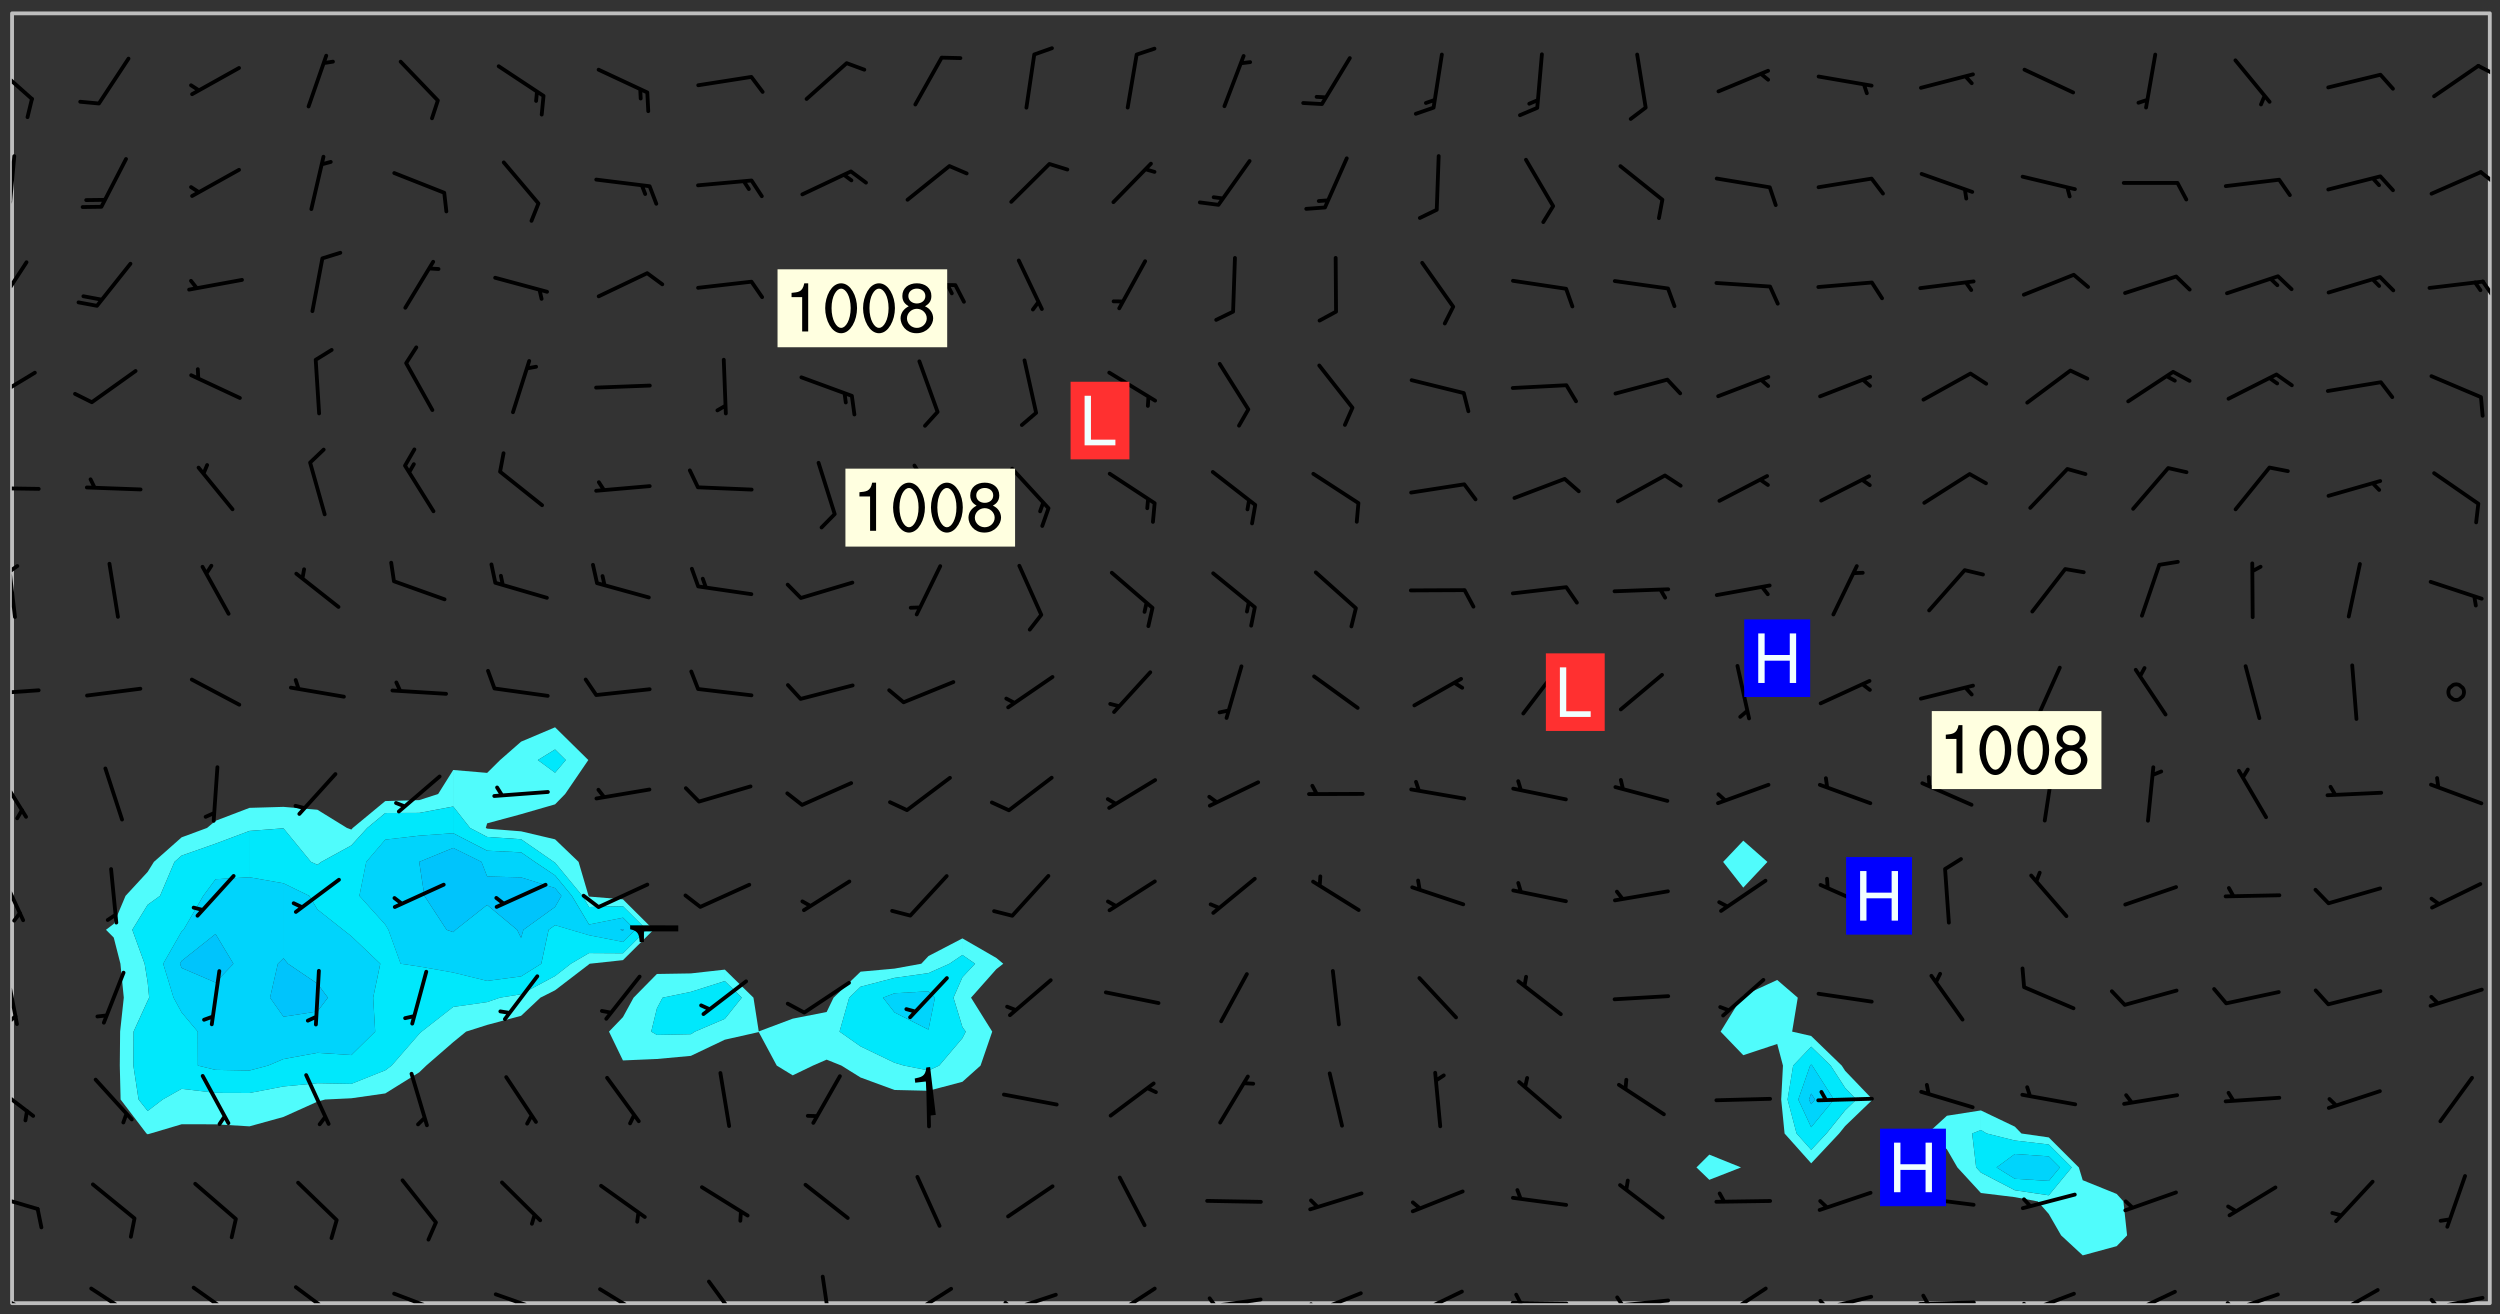 <svg xmlns="http://www.w3.org/2000/svg" role="img" xmlns:xlink="http://www.w3.org/1999/xlink" viewBox="142.45 309.95 326.84 171.84"><rect x="142.45" y="309.95" width="326.84" height="171.84" fill="#333333" stroke="none"/><defs><clipPath id="a"><path d="M144 311.672h1v168.656h-1zm0 0"/></clipPath><clipPath id="b"><path d="M144 311.672h324v168.656H144zm0 0"/></clipPath><clipPath id="c"><path d="M467 311.672h1v168.656h-1zm0 0"/></clipPath><clipPath id="d"><path d="M144 478h4v2.328h-4zm0 0"/></clipPath><clipPath id="e"><path d="M154 478h7v2.328h-7zm0 0"/></clipPath><clipPath id="f"><path d="M167 478h7v2.328h-7zm0 0"/></clipPath><clipPath id="g"><path d="M180 477h8v3.328h-8zm0 0"/></clipPath><clipPath id="h"><path d="M193 478h8v2.328h-8zm0 0"/></clipPath><clipPath id="i"><path d="M199 480h1v.328h-1zm0 0"/></clipPath><clipPath id="j"><path d="M207 478h8v2.328h-8zm0 0"/></clipPath><clipPath id="k"><path d="M212 480h2v.328h-2zm0 0"/></clipPath><clipPath id="l"><path d="M220 478h8v2.328h-8zm0 0"/></clipPath><clipPath id="m"><path d="M234 477h6v3.328h-6zm0 0"/></clipPath><clipPath id="n"><path d="M249 476h3v4.328h-3zm0 0"/></clipPath><clipPath id="o"><path d="M260 478h8v2.328h-8zm0 0"/></clipPath><clipPath id="p"><path d="M260 480h2v.328h-2zm0 0"/></clipPath><clipPath id="q"><path d="M273 478h8v2.328h-8zm0 0"/></clipPath><clipPath id="r"><path d="M273 480h3v.328h-3zm0 0"/></clipPath><clipPath id="s"><path d="M287 478h7v2.328h-7zm0 0"/></clipPath><clipPath id="t"><path d="M287 480h2v.328h-2zm0 0"/></clipPath><clipPath id="u"><path d="M300 479h8v1.328h-8zm0 0"/></clipPath><clipPath id="v"><path d="M300 479h2v1.328h-2zm0 0"/></clipPath><clipPath id="w"><path d="M313 478h8v2.328h-8zm0 0"/></clipPath><clipPath id="x"><path d="M313 480h3v.328h-3zm0 0"/></clipPath><clipPath id="y"><path d="M326 478h8v2.328h-8zm0 0"/></clipPath><clipPath id="z"><path d="M326 480h3v.328h-3zm0 0"/></clipPath><clipPath id="A"><path d="M339 480h9v.328h-9zm0 0"/></clipPath><clipPath id="B"><path d="M340 478h2v2.328h-2zm0 0"/></clipPath><clipPath id="C"><path d="M353 479h8v1.328h-8zm0 0"/></clipPath><clipPath id="D"><path d="M353 479h2v1.328h-2zm0 0"/></clipPath><clipPath id="E"><path d="M367 478h7v2.328h-7zm0 0"/></clipPath><clipPath id="F"><path d="M366 480h3v.328h-3zm0 0"/></clipPath><clipPath id="G"><path d="M380 479h8v1.328h-8zm0 0"/></clipPath><clipPath id="H"><path d="M380 479h2v1.328h-2zm0 0"/></clipPath><clipPath id="I"><path d="M393 479h8v1.328h-8zm0 0"/></clipPath><clipPath id="J"><path d="M393 479h2v1.328h-2zm0 0"/></clipPath><clipPath id="K"><path d="M406 478h8v2.328h-8zm0 0"/></clipPath><clipPath id="L"><path d="M406 480h3v.328h-3zm0 0"/></clipPath><clipPath id="M"><path d="M420 478h8v2.328h-8zm0 0"/></clipPath><clipPath id="N"><path d="M420 480h2v.328h-2zm0 0"/></clipPath><clipPath id="O"><path d="M433 478h8v2.328h-8zm0 0"/></clipPath><clipPath id="P"><path d="M433 480h2v.328h-2zm0 0"/></clipPath><clipPath id="Q"><path d="M446 478h8v2.328h-8zm0 0"/></clipPath><clipPath id="R"><path d="M446 480h3v.328h-3zm0 0"/></clipPath><clipPath id="S"><path d="M459 479h9v1.328h-9zm0 0"/></clipPath><clipPath id="T"><path d="M460 479h2v1.328h-2zm0 0"/></clipPath><clipPath id="U"><path d="M144 465h4v4h-4zm0 0"/></clipPath><clipPath id="V"><path d="M144 451h4v6h-4zm0 0"/></clipPath><clipPath id="W"><path d="M144 436h1v9h-1zm0 0"/></clipPath><clipPath id="X"><path d="M144 442h1v2h-1zm0 0"/></clipPath><clipPath id="Y"><path d="M144 423h2v8h-2zm0 0"/></clipPath><clipPath id="Z"><path d="M144 410h3v7h-3zm0 0"/></clipPath><clipPath id="aa"><path d="M144 399h4v2h-4zm0 0"/></clipPath><clipPath id="ab"><path d="M144 383h1v8h-1zm0 0"/></clipPath><clipPath id="ac"><path d="M144 383h1v2h-1zm0 0"/></clipPath><clipPath id="ad"><path d="M144 373h4v2h-4zm0 0"/></clipPath><clipPath id="ae"><path d="M144 358h4v5h-4zm0 0"/></clipPath><clipPath id="af"><path d="M144 343h3v8h-3zm0 0"/></clipPath><clipPath id="ag"><path d="M466 346h2v4h-2zm0 0"/></clipPath><clipPath id="ah"><path d="M144 330h1v8h-1zm0 0"/></clipPath><clipPath id="ai"><path d="M144 336h1v2h-1zm0 0"/></clipPath><clipPath id="aj"><path d="M466 332h2v3h-2zm0 0"/></clipPath><clipPath id="ak"><path d="M144 317h3v7h-3zm0 0"/></clipPath><clipPath id="al"><path d="M466 318h2v2h-2zm0 0"/></clipPath><g id="am" clip-path="url(#clip1)"><path fill="#fff" fill-opacity="0" fill-rule="evenodd" d="M0 0h1000v1000H0zm0 0"/><path fill="#d3d3d3" fill-opacity="0" fill-rule="evenodd" d="M162.152 355.867l-.234.293.059.234.117.172.176.234.293.348.113.059.117-.172.059-.234.176-.176.465-.176h.699l.234.293.289.816.059.176.176.23.352.234.699.699.172.176.234.348.234.41.289.582.41.465.23.234.234.176.117.23.176.293.172 1.164v.234l.059.289.059.117.117.117.348.41.117.172.176.176.176.234.117.172.172.352.059.234.234.406.234-.059-.176.176-.059.93h-.582l-.234-.113-.348.113-.117.117-.059.293-.059.176-.117.172-.465.293-.059.234-.059.113v.645l.059.172v.41l.059.059v.406l.059.406.117.176.059.059.23.641-.059.293v.699l-.059.582v.234l-.059.23-.055.352v1.922l.055.117h.426l-.367.117-.023.352.891 1.168 1.742.539 1.34.359v.539l.09.809.535.715 1.52.27.891-.086.09 1.164.535.18 1.16-.18 2.055-.984 1.16-.363 1.879-.176 1.695-.18-.18.719-1.516.086-1.25.09-.805.27-1.074.809.27.719.535.898-.18.625-.266.809.266 1.078.625.898.805.18 1.25-.18-.266.723.098.504.055.293v.172l.059.293v.406l.176.117.352.117h.406l.293-.176.113-.117.059-.117.117-.23.059-.176.352-.465.23-.176.176-.059.176.059.059.176.117.988.055.469.059.172.117.234.176.059.816.059h.289l.117.234.059.406.059.352v1.105l.117.293.117.348.289.699.176.352.582.754.352.176.172.059.469.234.641.465.348.234.293.176.293.055.23.062.816.348.293.176.113.172.352.352.117.176.523.641v.289l.059.352v.348l.059.352.059.289.117.059.172.059h.176l.582.234.176.117.176.289.176.234.113.234.293.23.117.117v.41l.059.055.289.234.234.117.059.117.117.172.059.117.23.234.059.176.234.059.117.059-.117.113-.059.117v.117l-.117.293-.117.289v.582l.176.117.117.059.059.117.117.117.113.059.176.348.059.352.059.406v.176l-.059.176-.117.699v.172l.117.176.293.293h.406l.176.117.117.172.117.293v.234h-.527l-.23-.234h-.234l-.176.059-.059.699.059.348.117.176.176.41.117.23.289.469.176.055h.523l.234.059.758.641.059.293v.234l.059.059.23.348v.352l-.117.172v.293l.293.289.293.176.172.059.293.176.293.117.582.406.289.234.293.176.219.16.016.012.23.176.641.523.176.234.117.176.176.176.113.172v.641l.117.176.469.117.582.117.234.059.23.113.293.117.113.059.586.352.289.172.176.062.176.055.176.059.699.352.289.176.234.055.289.176.234.117.641.406.293.117.172.059.234.059.41.059.23.059.234.117.059.172-.41.176.469.059.059.293.113.234.176.055.234.059.176.059.406.117.641.234.117.172.059.234v.176l-.059.117-.059.406.234.234.117.059.348.117.641.23.176.117.289.117.176.176.234.465.582 1.105.176.176.348.176.176.117.352.117 1.047.523.234.059.465.113.293.059.465.176.758.582.234.234.348.465.176.176.289.234.816.699.293.176.289.289.293.176.293.289.695.641.176.176.293.234.289.234.469.289.641.582.348.234.234.293.348.348.352.465.934.992.348.406.117.176.234.059.113.117.645.176.23.113.234.059.293.176.23.117.934.699.406.406.234.176.406.176.234.117.816.348.348.234.234.117.293.289.23.117.758.352.352.172.23.059.293.117.234.059.871.176h.816l.469.23.172.059.875.699.465.117.293.059.176.059.23.059.469.059.348.059.352.059.406.059h.293l.172.059v.23l.176.176h.293l.348.059.352.059.699.117h.641l.465-.234.293-.176.172-.117.41-.172.289-.176.934-.465.469-.293.523-.293.465-.172.465-.176 1.051-.465.289-.117.41-.117.289-.117.527-.176 1.516-.699.582-.348.289-.059.293-.059.348-.117.875-.23.352-.117h.113l.234-.059.875-.234.234-.059h.812l.352-.059.816-.117.172-.059.352-.055.293-.059.23-.059.816-.176.176-.059h.348l.234-.059.465-.117.758-.172.234-.059h.348l.41-.117.289-.059 1.285-.059h.289l.41-.059.23-.059h.176l.875-.117h.406l.41-.117h.348l.352-.113.871-.059h1.75l1.047.289.41.117.289.117.352.117.289.117 1.051.172.289.059h.293l.293.059.172.059.41.059.172.059.117.059h.117l.117.059.352.059h.113l.41.066 1.922.395 1.926.395 1.52.449 1.695.719 2.145.805 1.605-.719 1.43-.805 1.16-1.078 1.25-.449 3.035-.719 1.875-.359 2.145-1.348 2.234-1.254 2.5-1.258 1.695-.449 1.785-.18 1.16-.27.625.539 1.34-.27.715-.988.984-1.344.445-.18.805-.359 1.875-.539 1.785-.449 1.25-.27 1.16-.09 1.699-.09 1.961-.27 1.25-.09h.539l.625-.09h.891l2.145-.18 2.41-.18 2.59-.09 1.695.18 1.609.09 1.43.359 1.16.719 1.875.988 1.16 1.527.266.715.629.09.355.898.535.539.535 1.527 1.074.359h.535l-.805.535.09 1.707.715 2.695.891.805.895.988.715 1.258 1.785.539 1.52-.18.355 1.344 1.609-.805.98-.539.27.27.316-.215.219-.145.801.449.449-.359h.355l.535-.27.539-.719.535-.27.625-.988 1.16.449.84.371 1.395.617 1.695-.18h1.605l1.785.09.18-1.707.535-1.344.805.27.492.848.402.406-.09.539v.359l.715.449.711-.27h1.43l.359.988.445 1.258.715 1.344 1.25.629 1.695.629.715-.18.18-.539.98-.09.449.359.086 1.258-.266.629-.535.18v.539l.715.984.266.539.984.988.801 1.078-.266.359-.09.898-.625 2.332-.355 2.066-.09 1.793-.18.719-.09.539v1.438l-.98 1.883-.359 1.707-.535.898-.805 1.168-.266.539 2.055 1.254.086.359-.355.539-.09-.18v.809l.09 1.438-.445.715-1.074.094-.266.715.535.898.805.719 1.16.809 1.34.27.445.359-.355.449-1.789-.09-1.25-.449-.715-.719-.625-.09-.176 3.59-.188 1.309h89.359V311.703h-55.27v49.082l.762.125 3.289.543 2.023 2.836v2.754l2.352.332 2.348.332h4.051l-1.379 4.16-2.023.707-2.023.703-.543.344-2.594 1.617-.188.117-2.023-2.078-.73-2.742-2.672-2.078-1.375-3.5-.066-.082-1.957-2.672 2.75-1.418v-49.082H294.422v91.414l.117.031.133.012.074.074.105.047.09.059.086.059.09.059.297.297.059.09.031.117.027.117.016.137-.031.117-.059.09-.059.086-.043.105-.047.102-.027.121v.145l.176.27.148.148.074.086.074.074.043.105.062.09.059.086.043.105.059.09.047.102.043.105.059.086.117.18.074.074.062.086.059.09.043.105.059.09.059.086.062.09.059.09.043.102.117.18.074.074.059.086.074.074.09.059.105.047h.148l.133-.016.133.016.102-.047.074-.074.047-.102-.016-.133v-.148l-.047-.105-.027-.117-.047-.102-.027-.121-.043-.102-.062-.09-.043-.102-.043-.105-.031-.117-.016-.133-.012-.137.086-.059.059-.086.121-.031.043.105.016.133v.117l.059.102.059.09.09.059.148.148.059.09.043.105-.012.102.086.059.105.047.086.059.09.059.074.074-.117.027-.105.047-.086.059-.074.074-.059.09-.062.086-.027.121-.047.102-.043.105-.031.117-.012.133-.016.133v.148l.027.117.047.105.043.102.059.09.074.074.09.059.074.074.09.059.059.09.043.105.047.102.117.031.133.016h.148l.117-.031.105.043.043.105.047.102.027.121L299.5 410l.027.117.031.121.027.117.105.043.102.047.133-.016.148.148.062.086.074.074.07.074.09.062.105.043.102.043.117.031.137.016.117-.031.074-.074.027-.117-.012-.133-.031-.121-.027-.117.043-.105h.117l.09.062.117.027h.148l.133.016h.148l.133.016.133-.016h.148l.133-.016.133-.012.137.012.117-.027.133-.016.191-.059-.059.176-.016.133-.027.121-.016.133-.059.086-.133.016-.105.047-.105.043-.117.031-.117.027-.266.031h-.148l-.133.016-.074.074.059.086.148.148.117.18.074.07.09.062.09.059.086.059.09.059.102.043.105.062.105.043.086.059.105.047.102.043.18.117.059.09-.043.102-.047.105.016.133.223.223.059.09.043.102.031.121.043.102.016.133.031.117.012.137.031.117.148.148.102.043.105.043.117.031.133.016.137.016h.117l.117-.031.09-.059.043-.105.047-.102.043-.105.031-.117.012-.133v-.148l-.012-.133-.016-.133-.031-.117-.043-.105-.047-.105-.043-.102-.043-.105-.016-.133.016-.133.027-.117.031-.117.027-.121.047-.102.09-.059.086-.062.074-.074.09-.059.223-.223.059-.086.074-.074.117-.18.059-.086v-.148l-.074-.074-.102-.047-.105-.043-.102-.043-.059-.09-.047-.105-.027-.117.09-.059.117-.031.102-.043.18-.117.148-.148.012-.133-.012-.105-.09-.059-.133.016h-.148l-.133.016-.133-.016-.121-.031-.086-.059-.074-.074-.059-.09-.062-.086-.117-.18-.059-.086.031-.121.086-.059.121-.031.059-.086v-.121l-.031-.117-.059-.09-.059-.086-.047-.105-.027-.117-.016-.133.059-.09.074-.074.09-.059.117-.18.074-.074.059-.086.148-.148.121-.031.133-.016.133.016.074.074.043.105.016.133-.031.117-.117.031-.133.012-.148.148-.043.105-.047.102-.027.121-.031.117v.148l.031.117.043.105.059.09.074.07.074.074.117.031.121.027.117-.027.133-.016h.117l.09.059.074.074.047.105.059.086.102.047.133.016.105.043.086.059-.012.105-.074.074-.18.117-.059.09-.09.059-.07.074-.074.074-.062.09-.027.117-.016.133.016.133-.016.133v.148l.016.133.027.117.031.121.074.074.09.059.086.059.09.059.117.031v.086l-.102.047-.09.059-.266.031-.117.027h-.148l-.105.043-.102.047-.059.09-.062.234-.012.133-.031.121-.016.133v.293l-.012.133.012.137.016.133.133.016.133.012.121.031.086.059.074.074.047.105.043.102.016.133v.445l-.016.133v.445l.031.266.027.117.016.133.031.117.086.211.031.266v.148l-.031.117-.027.117-.031.121-.027.117-.031.117-.031.121-.012.133-.016.133.09.059.117-.031.102.016.047.105-.031.266v.441l-.043.105-.047.105-.043.102-.043.105-.059.086-.031.121-.043.117-.031.117-.016.133.016.133.059.09.105.047.086.059.059.086-.012.137-.031.117-.043.102v.445l-.016.133v.148l-.031.117-.043.105-.027.117-.047.105-.043.102-.031.121-.027.117-.031.133-.031.117-.027.117-.043.105-.031.117-.031.121-.012.133-.016.133v.297l.027.117v.148l.047.398.027.117.059.09.121.031h.148l.133-.016.059.09v.117l-.059.09-.09.059-.102.043-.105.047-.09.059-.086.059-.137.016-.117-.031-.133-.016-.102.047-.062.086-.012.137-.016.133-.031.117-.027.117-.016.133-.031.121v.297l.016.133.031.117v.148l.012.133v.148l-.027.117-.047.102-.027.121-.031.117-.059.09-.074.074-.102.043-.105.047-.117.027-.121.031-.102-.047.059-.086.105-.047.027-.117.031-.117.027-.121.031-.117v-.148l.016-.133-.031-.117-.043-.105-.105.016-.074.074-.102.043-.09.062-.074.074-.043.102-.016.133-.031.117L304.25 426l-.031.117-.027.117-.031.121-.027.117-.031.117-.043.105-.09.059h-.09l-.117-.031-.031-.086.016-.137-.031-.117v-.148l-.012-.133v-.148l-.062-.234-.027-.121-.043-.102-.047-.105-.059-.086-.059-.09-.043-.105-.062-.086-.148-.148-.07-.074-.105-.047-.105-.043-.102-.043-.297-.297-.09-.074-.086-.059-.105-.043-.09-.062-.086-.059-.105-.043-.09-.059-.086-.062-.074-.07-.105-.047-.086-.059-.105-.043-.09-.062-.102-.043-.105-.043-.086-.059-.105-.047-.105-.043-.102-.047-.09-.059-.102-.043-.105-.043-.09-.062-.117-.027-.133-.016-.133.016H299.75l-.133.016-.117-.031-.09-.059-.074-.074-.09-.059-.102-.047h-.148l-.121-.027-.102-.043-.074-.074-.117-.18-.09-.059-.102-.043-.09-.062-.105-.043-.09-.059-.086-.059-.105-.047-.059-.086-.059-.09-.043-.105-.047-.102-.074-.074-.086-.059-.074-.074-.09-.059-.223-.223-.043-.105-.031-.266.105-.043h.145l.105.043.074.074.09.059.086.059.105.047.09.059.148.148.07.074.148.148.062.086.074.074.086.059.074.074.09.062.09.059.086.059.27.176.102.047.105.043.102.043.047-.074.059-.086.074-.074.07-.074.105.043.074.074.059.09.043.102.047.105.043.105.121.027.117-.027.074-.09.043-.105.059-.09.074-.074.105-.043.117-.027.133.012.09.059.148.148.059.09.043.105.047.102.043.105.043.102.105.047.105.043.133.016.086-.059.059-.09.074-.074.105-.043.117.027.105.047.102.043.105.043.102.047.18.117v.117l-.016.133.016.133.016.137.059.086.102.047.121.027.117.031h.148l.117-.031.059-.09.18-.117.059-.09.074-.074.059-.086.117-.18.18-.117.117.031.09.059.043.074-.016.133v.117l.09.059h.148l.133-.016.133-.012.266-.031.105-.043.117-.031.121-.027.074-.074.07-.074.062-.09-.016-.105-.047-.102-.102-.043-.105-.016-.117.027-.266.031h-.148l-.074-.074-.09-.059-.117-.031-.117-.027-.133-.016h-.148l-.133.016h-.297l-.105-.047-.148-.148-.043-.102-.059-.09.223-.223.086-.059.105-.043.117-.031.133-.016.133.016.137.016.102.043.133-.012.09-.062.102-.043.062-.09-.047-.102-.09-.059-.117-.031-.102-.043-.059-.09-.062-.09v-.117l.016-.133.105-.047.074-.07v-.121l-.09-.059-.031-.117.09-.059.074-.074.043-.105.059-.09.047-.102.016-.133v-.148l-.047-.105-.043-.102-.09-.059-.133-.016-.102-.043-.137-.016-.117-.031h-.445l-.133-.016-.133-.012-.133-.016-.117-.031h-.148l-.133-.016-.133-.012-.266-.031-.121-.043-.086-.059-.074-.074v-.148l.012-.133.105-.047.102-.043.133-.016h.152l.133-.016h.293l.121.031.102.043.09.059.234.062.121-.047.09-.059.102-.043.133-.016.105.043.102.047.133.012.121-.027h.145l.121-.031.117-.027.105-.047.074-.074.086-.059.148-.148.059-.086.047-.105.027-.117.016-.105-.102-.043-.09-.059-.117-.031-.105-.043-.09-.062-.074-.086-.074-.074-.102-.043-.105-.047-.102-.043-.059-.09-.047-.102-.086-.211-.062-.086-.059-.09-.074-.074-.086-.059h-.27l-.117.031-.09.059-.102.043-.133.016-.105-.016-.027-.117-.062-.09-.117-.031-.102-.043-.148-.148-.031-.117-.016-.105.074-.074.18-.117.117-.027.117-.031.137.016.102.043.105.043.102.047.105.043.117.031.133.016.117.027.133.016.105-.016.09-.059-.074-.074-.105-.043-.074-.074-.074-.09-.148-.148-.086-.059-.09-.059-.074-.074-.09-.059-.102-.047-.121-.027-.102-.047-.105-.043-.117-.031-.102-.043-.121-.031h-.148l-.117.031-.105.043-.086.062-.18.117-.086.059-.09.059-.105.047-.086.059-.105.043-.102.043-.105.047-.074.074-.059.09-.059.086-.047.105-.059.086-.074.074-.133-.012-.117-.031h-.117l-.074.074-.09.059-.074.074-.09.059-.086.059-.105.047-.102.043-.137.016-.102-.043-.148-.148-.105-.047h-.086l-.105.047-.102.043-.121.031-.117-.031-.074-.074v-.117l.031-.121.074-.07.059-.09.074-.074.117-.031.105-.043h.293l.133-.016.137-.016.102-.043.09-.059.102-.047.09-.059.133-.012.09.059.133.012.09-.059.086-.059.105-.043.09-.059.086-.062.09-.059.148-.148.059-.086.059-.09.105-.043.133-.016.117.027.121.031.059-.059.059-.09.031-.266.027-.117.105.012.133.016.102-.043.09-.059.059-.09.074-.074.059-.09.047-.102.012-.133-.012-.133-.047-.105-.148-.148-.059-.09-.059-.086-.043-.105v-.445l.016-.133v-.148l.012-.133-.059-.059-.09.059-.102-.043-.18-.117-.086-.059-.062-.09-.059-.09-.074-.074-.086-.059-.121.031-.102.012-.105.047-.086.059-.105.043-.148.148-.09.059-.086.059-.09.062-.105.043-.133.016v-.121l.105-.043.117-.031.074-.07.043-.105v-.148l-.027-.117-.148-.148-.133-.016h-.148l-.117.031-.105.043-.102.043-.09.062-.117.027-.074-.074.012-.133-.043-.102-.043-.105-.09-.059-.117.027-.121.031-.117.031-.102.043-.121.031-.102.043-.105.043-.09.059-.102.016v-.117l.016-.133-.059-.09-.074.043-.148.148-.059.09-.074.074-.047.105-.043.102-.074.074-.059.09-.074.074-.059.086-.074.074-.09.062-.074.07-.074.074-.102.016-.133.016-.105-.043v-.121l.148-.148.043-.102.059-.09.047-.102.043-.105.059-.09.031-.117.043-.102.031-.121.027-.117.047-.105.043-.102.043-.105.074-.07.09-.062.09-.059.102-.043h.297l.266-.031.105-.043-.074-.074-.117-.031-.105-.043-.09-.059-.102-.047-.09-.059-.102-.043-.105-.043-.09-.062-.086-.059-.105-.043-.102-.043-.121-.031-.117-.031-.102-.043L297.5 410.25l-.102-.043-.09-.059-.043-.105-.016-.133.102-.043.133-.016.137.016.133-.016.102-.043.059-.09.016-.105-.09-.059-.074-.074-.102-.043-.09-.059-.148-.148-.043-.105-.016-.133v-.293l-.059-.09-.09-.059-.074-.074-.043-.105-.031-.117-.059-.09-.074-.074-.117-.027-.074-.074-.09-.059-.09-.062-.086-.059-.074-.074-.059-.086-.047-.105-.086-.059-.148-.148-.195-.059-.133.016-.102.043-.074.074-.047.102-.043.105-.059.09-.059.086-.297.297-.09.059h-.086l-.062-.086-.043-.105.031-.117.059-.09.027-.117-.012-.133-.09-.062-.105.047-.117.027-.117.031-.27.176-.102.047-.117.027-.105.047-.09.059-.102.043-.059-.086-.047-.105.016-.133.047-.105.07-.074.074-.07.059-.09v-.148l-.043-.105h-.238l-.102.047-.031.117-.027.117-.031.121-.074.043-.133.016-.074-.047-.043-.102-.043-.105-.047-.102-.043-.105-.121.031-.102.043-.133.016-.117.031-.105.043-.09.059-.102.047-.121.027-.133.016-.102-.043-.059-.09-.047-.105-.043-.102-.043-.105v-.117l.059-.09.086-.059.18-.117.102-.047.105-.043.105-.059.102-.043.09-.062.102-.043.105-.059.102-.047.09-.059.105-.043.102-.043.09-.062.102-.043.137-.016.117.031.102.043.121.031.102.043.105.047.102.043.105.043.102.047.105.043.102.043.105.047.086.059.105.043.117.031.105.043.102.047.09.059.105.043.102.043.105.047.117.027.102.047.121.027h.148l.086-.059.016-.102.059-.09-.027-.117-.074-.074-.117-.18-.074-.074-.09-.074-.18-.117-.086-.059-.105-.043-.102-.047-.27-.176-.059-.09-.074-.074-.059-.09-.043-.102-.031-.117-.016-.137v-.562l-.012-.133-.016-.133-.031-.117-.016-.133-.012-.133-.031-.121-.223-.223-.059-.086-.016-.105.031-.117.133-.016v-91.414H172.992v1.453l-.059.234-.352 1.051-.172.523-.117.348-.176.41-.117.172-.234.293-.23.059h-.352l-.117.059-.23.406v.293l.117.176.23.23.117.234.641.758.293.465.176.234.23.352.234.348.641.816.176.465.172.41.117.695.176.469.117 1.398.059.465v.875l.117 1.047v4.781l-.059.465-.352 1.281-.176.523-.113.41-.352.93L172.934 336l-.234.582-.117.176-.172.348-.176.406-.352.816-.059.293-.113.293-.117.289-.059.176-.117.875-.059.406-.059.117-.059.176-.059.172-.23.527-.117.172v.234l-.117.234-.059.172-.176.586v.289l-.059.176v.293l-.059.113-.059.527v.172l-.055.234v2.621l-.176.816-.117.176-.176.234-.117.172-.113.234-.586.934-.23.289-.293.465-.176.234-.289.352-.352.699-.113.23-.176.41-.176.23-.406.527-.816.699-.293.172-.289.234-.176.117-.176.176-.523.406-.527.176-.172.176-.234.055-.641.176h-.758m12.211 31.023l-1.074.449.359.895 1.25-.715.445-.539-.98-.09"/><path fill="#d3d3d3" fill-opacity="0" fill-rule="evenodd" d="M201.508 416.598h-.895l.449.629.98.359.805-.09.445-.988-.176.09-.715-.355-.895.355m154.621 59.07l-.059-.523v-.293l.113-.293.059-.23.469-.469h.113l.117-.113.117-.059h.176l.234-.059h.348l.234.059.117.059.23.172.059.176.117.582v.293l-.117.176-.172.289-.176.176-.527.523-.23.234-.117.059h-.176l-.117-.059-.406-.293-.176-.117-.117-.059-.059-.113-.055-.117m6.641-10.957l-.059-.172v-1.109l.059-.172.176-.059.172-.059h.176l.234-.059.117.059.059.699-.059.172-.117.176-.117.059-.234.523-.113.059h-.234l-.059-.117m9.613-14.391l-.117-.176v-.699l.293-.875.117-.172.176-.352.113-.23.117-.293.352-.758.117-.23.172-.234h.176l.117-.059h.641l.117.059.234.234.172.113.352.293.117.117.113.176v.113l.117.059.117.117v.699l-.059.176v.23l-.059.176-.348 1.051-.117.23-.117.234-.117.059-.23.234-.641.289h-.875l-.41-.117-.641-.465"/><path fill="none" stroke="#bebebe" stroke-linecap="round" stroke-linejoin="round" stroke-miterlimit="10" stroke-width=".5" d="M467.957 311.695H144.027v168.625h323.93v-168.625"/><g clip-path="url(#a)"><path fill="#fff" fill-opacity="0" fill-rule="evenodd" d="M144 475.891v4.438h.004H144V311.672h.004H144v164.219"/></g><g clip-path="url(#b)"><path fill="#fff" fill-opacity="0" fill-rule="evenodd" d="M144.004 480.328V311.672h71.012v93.363l-4.441 1.879-2.742 2.402-1.695 1.68-4.438-.379-1.965 3.137-2.473.801-4.441.125-4.246 3.512-.191.211-.578-.211-3.859-2.379-4.438-.375-4.441.129-4.438 1.695-1.109.93-3.328 1.23-3.621 3.207-.816 1.309-2.891 3.133-1.547 3.664-1.012.773 1.012 1.016.875 3.422.441 4.438-.48 4.438-.043 4.441.105 4.438 3.375 4.438.164.109.398-.109 4.039-1.199 4.438.004 4.438.266 4.441-1.23 4.438-2 1.008-.277 3.43-.164 4.438-.633 4.441-2.762.914-.879 3.523-3.062 1.688-1.379 2.75-.875 4.438-1.191 2.523-2.371 1.918-.965 4.438-3.398.09-.074 4.348-.469 3.996-3.969-3.996-3.977-4.438-.367-.059-.094-1.305-4.441-3.074-2.945-4.441-1.047-4.438-.352-.176-.094.176-.598 4.438-1.199 4.441-1.285 1.32-1.355 3.027-4.438-4.348-4.281v-93.363h53.258v120.961l-4.438 2.309-.941 1.004-3.496.637-4.441.402-3.531 3.398-.906 1.875-4.438.871-4.438 1.668-.691-4.414-3.746-3.668-4.441.496-4.438.074-3.047 3.098-1.391 2.543-1.824 1.895 1.824 3.77 4.438-.191 4.438-.406 4.441-2.113 4.438-1 2.352 4.383 2.086 1.277 2.648-1.277 1.789-.777 1.934.777 2.504 1.559 4.441 1.629 4.438.105 4.438-1.176 2.367-2.117 1.527-4.441-2.77-4.438 3.312-3.734.902-.703-.902-.754-4.438-2.559V311.672h97.645v149.23l-1.68 1.672 1.68 1.621 4.148-1.621-4.148-1.672V311.672h4.438v108.18l-2.633 2.777 2.633 3.363 3.156-3.363-3.156-2.777V311.672h4.438v126.395l-4.438 2.039-.238.277-2.723 4.438 2.961 3.082 4.438-1.473.75 2.832-.23 4.438.441 4.438 3.48 3.898 3.656-3.898.781-.973 3.602-3.465-3.602-3.758-.441-.68-3.996-3.871-2.488-.57.734-4.438-2.688-2.316V311.672h26.633V455.121l-4.441.695-2.539 2.32 2.539 2.07 1.371 2.367 3.07 3.34 4.438.543 3 .559 1.438 1.641 1.609 2.797 2.828 2.617 4.441-1.207 1.359-1.41-.48-4.438-.879-.977-4.441-1.797-.508-1.668-3.93-3.926-3.57-.512-.867-.895-4.438-2.121V311.672h66.57v168.656H144.004"/></g><path fill="#50fcfc" fill-rule="evenodd" d="M157.316 432.523l-1.012-1.016 1.012-.773 1.547-3.664 2.891-3.133.816-1.309 3.621-3.207 3.328-1.23 1.109-.93 4.438-1.695 4.441-.129 4.438.375 3.859 2.379.578.211.191-.211 4.246-3.512 4.441-.125 2.473-.801 1.965-3.137v4.773l-4.438.836-4.441.016-2.355 1.949-2.082 2.285-3.922 2.152-.516.379-.84-.379-3.598-4.387-4.441.34-4.438 1.668-4.438 1.559-.93.82-1.887 4.441-1.621 1.168-2.008 3.27 1.613 4.438.395 2.406.199 2.031-.199.406-1.84 4.031-.027 4.441.68 4.438 1.188 1.5 1.965-1.5 2.473-1.398 4.438.527 4.438.016 4.441-.852 4.438-.426 4.438.086 4.438-1.773.828-.617 3.613-4.156.305-.285 4.133-3.227 4.438-.633 1.672-.578 2.766-.449 4.441-2.379 2.066-1.609 2.371-1.391 4.438.027 3.094-3.074-3.094-3.078-4.438.102-.875-1.461-3.562-4.332-.164-.109-4.277-2.961-4.438-.301-2.238-1.176-2.199-2.801v-4.773l4.438.379 1.695-1.68 2.742-2.402 4.441-1.879v2.898l-2.254 1.383 2.254 1.656 1.402-1.656-1.402-1.383v-2.898l4.348 4.281-3.027 4.438-1.32 1.355-4.441 1.285-4.438 1.199-.176.598.176.094 4.438.352 4.441 1.047 3.074 2.945 1.305 4.441.059.094 4.438.367 3.996 3.977-3.996 3.969-4.348.469-.09.074-4.438 3.398-1.918.965-2.523 2.371-4.438 1.191-2.75.875-1.688 1.379-3.523 3.062-.914.879-4.441 2.762-4.438.633-3.43.164-1.008.277-4.438 2-4.441 1.23-4.438-.266-4.438-.004-4.039 1.199-.398.109-.164-.109-3.375-4.438-.105-4.438.043-4.441.48-4.438-.441-4.438-.875-3.422"/><path fill="#00e8fc" fill-rule="evenodd" d="M161.359 435.945l-1.613-4.438 2.008-3.27 1.621-1.168 1.887-4.441.93-.82 4.438-1.559 4.438-1.668v6.062l-4.438.25-1.609 2.176-2.578 4.438-.25.219-2.406 4.219 1.355 4.438 1.051 1.926 2.105 2.512.02 4.441 2.312.562 4.438.082 2.426-.645 2.016-.855 4.438-.812 4.438.293 3.117-3.066-.266-4.438.934-4.438-3.785-3.598-1.074-.84-3.363-2.656-1.062-1.781-3.375-1.641-4.441-.785v-6.062l4.441-.34 3.598 4.387.84.379.516-.379 3.922-2.152 2.082-2.285 2.355-1.949 4.441-.016 4.438-.836v3.492l-4.438.32-4.441.516-2.488 2.91-.898 4.441 3.387 3.766.406.672 1.602 4.438 2.434.359 4.438.789 4.438 1.094 4.438-.594 2.637-1.648.961-4.438.844-.609 2.035.609 2.402.707 4.438.875 1.594-1.582-1.594-1.586-4.438.895-2.242-3.746-2.195-2.672-2.641-1.77-1.801-1.246-4.438-.215-4.438-2.285v-3.492l2.199 2.801 2.238 1.176 4.438.301 4.277 2.961.164.109 3.562 4.332.875 1.461 4.438-.102 3.094 3.078-3.094 3.074-4.438-.027-2.371 1.391-2.066 1.609-4.441 2.379-2.766.449-1.672.578-4.438.633-4.133 3.227-.305.285-3.613 4.156-.828.617-4.438 1.773-4.438-.086-4.438.426-4.441.852-4.438-.016-4.438-.527-2.473 1.398-1.965 1.5-1.188-1.5-.68-4.438.027-4.441 1.84-4.031.199-.406-.199-2.031-.395-2.406"/><path fill="#00d4fc" fill-rule="evenodd" d="M165.141 440.383l-1.355-4.438 2.406-4.219.25-.219 2.578-4.438 1.609-2.176v7.16l-4.438 3.523-.207.367.207.551 4.438 1.906 2.336-2.457-2.336-3.891v-7.16l4.438-.25 4.441.785v9.805l-.73.711-1.023 4.438 1.754 2.488 4.438-.688 1.367-1.801-1.367-1.832-3.848-2.605-.59-.711v-9.805l3.375 1.641 1.062 1.781 3.363 2.656 1.074.84 3.785 3.598-.934 4.438.266 4.438-3.117 3.066-4.438-.293-4.438.812-2.016.855-2.426.645-4.438-.082-2.312-.562-.02-4.441-2.105-2.512-1.051-1.926"/><path fill="#00c4fc" fill-rule="evenodd" d="M166.191 436.496l-.207-.551.207-.367 4.438-3.523 2.336 3.891-2.336 2.457-4.438-1.906m13.316 6.375l-1.754-2.488 1.023-4.438.73-.711.59.711 3.848 2.605 1.367 1.832-1.367 1.801-4.438.688"/><path fill="#00d4fc" fill-rule="evenodd" d="M192.82 430.836l-3.387-3.766.898-4.441 2.488-2.91 4.441-.516 4.438-.32v1.918l-4.438 1.824-.012.004.012.051.676 4.391 2.898 4.438.863.309.316-.309 4.121-3.254 3.918 3.254.52 1.055.305-1.055 4.137-2.988.832-1.449-.832-1.016-4.441-1.398-4.438-.121-.738-1.906-3.699-1.828v-1.918l4.438 2.285 4.438.215 1.801 1.246 2.641 1.77 2.195 2.672 2.242 3.746 4.438-.895v1.492l-.371.094.371.094.094-.094-.094-.094v-1.492l1.594 1.586-1.594 1.582-4.438-.875-2.402-.707-2.035-.609-.844.609-.961 4.438-2.637 1.648-4.438.594-4.438-1.094-4.438-.789-2.434-.359-1.602-4.438-.406-.672"/><path fill="#00c4fc" fill-rule="evenodd" d="M197.262 422.68l-.012-.051.012-.004 4.438-1.824 3.699 1.828.738 1.906 4.438.121 4.441 1.398.832 1.016-.832 1.449-4.137 2.988-.305 1.055-.52-1.055-3.918-3.254-4.121 3.254-.316.309-.863-.309-2.898-4.438-.676-4.391"/><path fill="#00e8fc" fill-rule="evenodd" d="M215.016 410.973l-2.254-1.656 2.254-1.383 1.402 1.383-1.402 1.656"/><path fill="#50fcfc" fill-rule="evenodd" d="M223.891 448.59l-1.824-3.77 1.824-1.895 1.391-2.543 3.047-3.098 4.438-.074 4.441-.496v1.496l-4.441 1.41-3.695.762-.742 1.414-.742 3.023.742.43 4.438-.09.535-.34 3.906-1.668 2.215-2.77-2.215-2.172v-1.496l3.746 3.668.691 4.414 4.438-1.668 4.438-.871.906-1.875 3.531-3.398 4.441-.402 3.496-.637.941-1.004 4.438-2.309v2.164l-1.695 1.148-2.742 1.227-4.438.621-4.441 1.156-1.488 1.434-1.262 4.438 2.75 1.934 4.441 2.137 1.242.371 3.195.641 1.398-.641 3.039-3.586.434-.855-.434-.598-1.168-3.84 1.168-2.672 1.656-1.766-1.656-1.148v-2.164l4.438 2.559.902.754-.902.703-3.312 3.734 2.77 4.438-1.527 4.441-2.367 2.117-4.438 1.176-4.438-.105-4.441-1.629-2.504-1.559-1.934-.777-1.789.777-2.648 1.277-2.086-1.277-2.352-4.383-4.438 1-4.441 2.113-4.438.406-4.438.191"/><path fill="#00c4fc" fill-rule="evenodd" d="M223.891 431.602l-.371-.094.371-.094.094.094-.094.094"/><path fill="#00e8fc" fill-rule="evenodd" d="M228.328 445.25l-.742-.43.742-3.023.742-1.414 3.695-.762 4.441-1.41 2.215 2.172-2.215 2.77-3.906 1.668-.535.34-4.438.09m26.629 1.504l-2.75-1.934 1.262-4.438 1.488-1.434 4.441-1.156 4.438-.621v2.379l-4.438.254-1.504.578 1.504 1.93 4.438 2.242.848-4.172-.848-.832v-2.379l2.742-1.227 1.695-1.148 1.656 1.148-1.656 1.766-1.168 2.672 1.168 3.84.434.598-.434.855-3.039 3.586-1.398.641-3.195-.641-1.242-.371-4.441-2.137"/><path fill="#00d4fc" fill-rule="evenodd" d="M259.398 442.312l-1.504-1.93 1.504-.578 4.438-.254.848.832-.848 4.172-4.438-2.242"/><path fill="#50fcfc" fill-rule="evenodd" d="M365.918 464.195l-1.68-1.621 1.68-1.672 4.148 1.672-4.148 1.621m4.438-16.293l-2.961-3.082 2.723-4.438.238-.277 4.438-2.039 2.688 2.316-.734 4.438 2.488.57v1.398l-2.355 2.473-.73 4.438 1.176 4.438 1.91 2.141 2.004-2.141 2.434-3.031 1.461-1.406-1.461-1.523-1.887-2.914-2.551-2.473v-1.398l3.996 3.871.441.68 3.602 3.758-3.602 3.465-.781.973-3.656 3.898-3.48-3.898-.441-4.438.23-4.438-.75-2.832-4.438 1.473m0-21.91l-2.633-3.363 2.633-2.777 3.156 2.777-3.156 3.363"/><path fill="#00e8fc" fill-rule="evenodd" d="M377.324 458.137l-1.176-4.438.73-4.438 2.355-2.473v2.332l-.137.141-1.547 4.438 1.684 3.621 2.977-3.621-2.832-4.438-.145-.141v-2.332l2.551 2.473 1.887 2.914 1.461 1.523-1.461 1.406-2.434 3.031-2.004 2.141-1.91-2.141"/><path fill="#00d4fc" fill-rule="evenodd" d="M379.234 457.32l-1.684-3.621 1.547-4.438.137-.141v3.793l-.285.785.285.609.5-.609-.5-.785v-3.793l.145.141 2.832 4.438-2.977 3.621"/><path fill="#00c4fc" fill-rule="evenodd" d="M379.234 454.309l-.285-.609.285-.785.5.785-.5.609"/><path fill="#50fcfc" fill-rule="evenodd" d="M396.984 460.207l-2.539-2.07 2.539-2.32 4.441-.695v2.562l-1.145.453.523 4.438.621.676 4.438 2.309 4.438.66 3-3.645-3-2.996-4.438-.523-3.684-.918-.754-.453v-2.562l4.438 2.121.867.895 3.57.512 3.93 3.926.508 1.668 4.441 1.797.879.977.48 4.438-1.359 1.41-4.441 1.207-2.828-2.617-1.609-2.797-1.438-1.641-3-.559-4.438-.543-3.07-3.34-1.371-2.367"/><path fill="#00e8fc" fill-rule="evenodd" d="M400.805 462.574l-.523-4.438 1.145-.453.754.453 3.684.918v1.766l-2.395 1.754 2.395 1.488 4.438.273 1.449-1.762-1.449-1.445-4.438-.309v-1.766l4.438.523 3 2.996-3 3.645-4.438-.66-4.438-2.309-.621-.676"/><path fill="#00d4fc" fill-rule="evenodd" d="M405.863 464.062l-2.395-1.488 2.395-1.754 4.438.309 1.449 1.445-1.449 1.762-4.438-.273"/><g clip-path="url(#c)"><path fill="#fff" fill-opacity="0" fill-rule="evenodd" d="M467.996 480.328H468V311.672h-.004H468v168.656h-.004"/></g><path fill="#fff" fill-opacity="0" fill-rule="evenodd" d="M232.957 434.938l.004-5.84L223 429.094l-.004 5.84 9.961.004"/><path fill-rule="evenodd" d="M224.832 431.438v-.512l6.293.004v.785h-4.488v1.387h-.555l-.066-.559-.055-.25-.09-.23-.141-.203-.211-.176-.293-.141-.395-.105"/><path fill="#fff" fill-opacity="0" fill-rule="evenodd" d="M261.023 457.996l5.801-.684-1.168-9.895-5.801.684 1.168 9.895"/><path fill-rule="evenodd" d="M263.547 449.512l.504-.059.738 6.254-.781.09-.527-4.457-1.379.16-.062-.551.547-.129.246-.082.215-.117.188-.164.148-.23.105-.309.059-.406"/><g clip-path="url(#d)"><path fill="none" stroke="#000" stroke-linecap="round" stroke-linejoin="round" stroke-miterlimit="10" stroke-width=".5" d="M147.125 481.938l-6.25-3.215"/></g><g clip-path="url(#e)"><path fill="none" stroke="#000" stroke-linecap="round" stroke-linejoin="round" stroke-miterlimit="10" stroke-width=".5" d="M160.258 482.25l-5.883-3.844"/></g><g clip-path="url(#f)"><path fill="none" stroke="#000" stroke-linecap="round" stroke-linejoin="round" stroke-miterlimit="10" stroke-width=".5" d="M173.492 482.363l-5.727-4.07"/></g><g clip-path="url(#g)"><path fill="none" stroke="#000" stroke-linecap="round" stroke-linejoin="round" stroke-miterlimit="10" stroke-width=".5" d="M186.762 482.43l-5.633-4.203"/></g><g clip-path="url(#h)"><path fill="none" stroke="#000" stroke-linecap="round" stroke-linejoin="round" stroke-miterlimit="10" stroke-width=".5" d="M200.543 481.582l-6.566-2.508"/></g><g clip-path="url(#i)"><path fill="none" stroke="#000" stroke-linecap="round" stroke-linejoin="round" stroke-miterlimit="10" stroke-width=".5" d="M199.586 481.219l.152 1.215"/></g><g clip-path="url(#j)"><path fill="none" stroke="#000" stroke-linecap="round" stroke-linejoin="round" stroke-miterlimit="10" stroke-width=".5" d="M213.887 481.5l-6.625-2.34"/></g><g clip-path="url(#k)"><path fill="none" stroke="#000" stroke-linecap="round" stroke-linejoin="round" stroke-miterlimit="10" stroke-width=".5" d="M212.926 481.156l.18 1.215"/></g><g clip-path="url(#l)"><path fill="none" stroke="#000" stroke-linecap="round" stroke-linejoin="round" stroke-miterlimit="10" stroke-width=".5" d="M226.883 482.168l-5.988-3.676"/></g><g clip-path="url(#m)"><path fill="none" stroke="#000" stroke-linecap="round" stroke-linejoin="round" stroke-miterlimit="10" stroke-width=".5" d="M239.277 483.168l-4.145-5.676"/></g><g clip-path="url(#n)"><path fill="none" stroke="#000" stroke-linecap="round" stroke-linejoin="round" stroke-miterlimit="10" stroke-width=".5" d="M251.031 483.805l-1.023-6.953"/></g><g clip-path="url(#o)"><path fill="none" stroke="#000" stroke-linecap="round" stroke-linejoin="round" stroke-miterlimit="10" stroke-width=".5" d="M260.871 482.215l5.926-3.773"/></g><g clip-path="url(#p)"><path fill="none" stroke="#000" stroke-linecap="round" stroke-linejoin="round" stroke-miterlimit="10" stroke-width=".5" d="M261.734 481.668l-1.066-.605"/></g><g clip-path="url(#q)"><path fill="none" stroke="#000" stroke-linecap="round" stroke-linejoin="round" stroke-miterlimit="10" stroke-width=".5" d="M273.816 481.441l6.668-2.223"/></g><g clip-path="url(#r)"><path fill="none" stroke="#000" stroke-linecap="round" stroke-linejoin="round" stroke-miterlimit="10" stroke-width=".5" d="M274.789 481.117l-.891-.848"/></g><g clip-path="url(#s)"><path fill="none" stroke="#000" stroke-linecap="round" stroke-linejoin="round" stroke-miterlimit="10" stroke-width=".5" d="M287.52 482.242l5.895-3.828"/></g><g clip-path="url(#t)"><path fill="none" stroke="#000" stroke-linecap="round" stroke-linejoin="round" stroke-miterlimit="10" stroke-width=".5" d="M288.375 481.684l-1.07-.594"/></g><g clip-path="url(#u)"><path fill="none" stroke="#000" stroke-linecap="round" stroke-linejoin="round" stroke-miterlimit="10" stroke-width=".5" d="M300.301 480.82l6.957-.984"/></g><g clip-path="url(#v)"><path fill="none" stroke="#000" stroke-linecap="round" stroke-linejoin="round" stroke-miterlimit="10" stroke-width=".5" d="M301.312 480.676l-.719-.992"/></g><g clip-path="url(#w)"><path fill="none" stroke="#000" stroke-linecap="round" stroke-linejoin="round" stroke-miterlimit="10" stroke-width=".5" d="M313.832 481.633l6.527-2.609"/></g><g clip-path="url(#x)"><path fill="none" stroke="#000" stroke-linecap="round" stroke-linejoin="round" stroke-miterlimit="10" stroke-width=".5" d="M314.781 481.254l-.934-.793"/></g><g clip-path="url(#y)"><path fill="none" stroke="#000" stroke-linecap="round" stroke-linejoin="round" stroke-miterlimit="10" stroke-width=".5" d="M327.246 481.855l6.328-3.051"/></g><g clip-path="url(#z)"><path fill="none" stroke="#000" stroke-linecap="round" stroke-linejoin="round" stroke-miterlimit="10" stroke-width=".5" d="M328.168 481.41l-.988-.727"/></g><g clip-path="url(#A)"><path fill="none" stroke="#000" stroke-linecap="round" stroke-linejoin="round" stroke-miterlimit="10" stroke-width=".5" d="M340.211 480.281l7.027.094"/></g><g clip-path="url(#B)"><path fill="none" stroke="#000" stroke-linecap="round" stroke-linejoin="round" stroke-miterlimit="10" stroke-width=".5" d="M341.234 480.297l-.562-1.09"/></g><g clip-path="url(#C)"><path fill="none" stroke="#000" stroke-linecap="round" stroke-linejoin="round" stroke-miterlimit="10" stroke-width=".5" d="M353.547 480.688l6.988-.719"/></g><g clip-path="url(#D)"><path fill="none" stroke="#000" stroke-linecap="round" stroke-linejoin="round" stroke-miterlimit="10" stroke-width=".5" d="M354.562 480.586l-.684-1.02"/></g><g clip-path="url(#E)"><path fill="none" stroke="#000" stroke-linecap="round" stroke-linejoin="round" stroke-miterlimit="10" stroke-width=".5" d="M367.418 482.254l5.879-3.848"/></g><g clip-path="url(#F)"><path fill="none" stroke="#000" stroke-linecap="round" stroke-linejoin="round" stroke-miterlimit="10" stroke-width=".5" d="M368.273 481.691l-1.078-.59"/></g><g clip-path="url(#G)"><path fill="none" stroke="#000" stroke-linecap="round" stroke-linejoin="round" stroke-miterlimit="10" stroke-width=".5" d="M380.262 481.176l6.82-1.695"/></g><g clip-path="url(#H)"><path fill="none" stroke="#000" stroke-linecap="round" stroke-linejoin="round" stroke-miterlimit="10" stroke-width=".5" d="M381.254 480.93l-.82-.914"/></g><g clip-path="url(#I)"><path fill="none" stroke="#000" stroke-linecap="round" stroke-linejoin="round" stroke-miterlimit="10" stroke-width=".5" d="M393.473 480.43l7.027-.203"/></g><g clip-path="url(#J)"><path fill="none" stroke="#000" stroke-linecap="round" stroke-linejoin="round" stroke-miterlimit="10" stroke-width=".5" d="M394.496 480.402l-.605-1.066"/></g><g clip-path="url(#K)"><path fill="none" stroke="#000" stroke-linecap="round" stroke-linejoin="round" stroke-miterlimit="10" stroke-width=".5" d="M407.016 481.57l6.574-2.484"/></g><g clip-path="url(#L)"><path fill="none" stroke="#000" stroke-linecap="round" stroke-linejoin="round" stroke-miterlimit="10" stroke-width=".5" d="M407.973 481.211l-.922-.812"/></g><g clip-path="url(#M)"><path fill="none" stroke="#000" stroke-linecap="round" stroke-linejoin="round" stroke-miterlimit="10" stroke-width=".5" d="M420.441 481.832l6.352-3.004"/></g><g clip-path="url(#N)"><path fill="none" stroke="#000" stroke-linecap="round" stroke-linejoin="round" stroke-miterlimit="10" stroke-width=".5" d="M421.363 481.395l-.984-.734"/></g><g clip-path="url(#O)"><path fill="none" stroke="#000" stroke-linecap="round" stroke-linejoin="round" stroke-miterlimit="10" stroke-width=".5" d="M433.609 481.477l6.641-2.297"/></g><g clip-path="url(#P)"><path fill="none" stroke="#000" stroke-linecap="round" stroke-linejoin="round" stroke-miterlimit="10" stroke-width=".5" d="M434.578 481.145l-.898-.836"/></g><g clip-path="url(#Q)"><path fill="none" stroke="#000" stroke-linecap="round" stroke-linejoin="round" stroke-miterlimit="10" stroke-width=".5" d="M447.188 482.059l6.117-3.461"/></g><g clip-path="url(#R)"><path fill="none" stroke="#000" stroke-linecap="round" stroke-linejoin="round" stroke-miterlimit="10" stroke-width=".5" d="M448.078 481.555l-1.035-.66"/></g><g clip-path="url(#S)"><path fill="none" stroke="#000" stroke-linecap="round" stroke-linejoin="round" stroke-miterlimit="10" stroke-width=".5" d="M460.121 481.031l6.883-1.406"/></g><g clip-path="url(#T)"><path fill="none" stroke="#000" stroke-linecap="round" stroke-linejoin="round" stroke-miterlimit="10" stroke-width=".5" d="M461.121 480.828l-.781-.945"/></g><g clip-path="url(#U)"><path fill="none" stroke="#000" stroke-linecap="round" stroke-linejoin="round" stroke-miterlimit="10" stroke-width=".5" d="M147.371 468.008l-6.742-1.988"/></g><path fill="none" stroke="#000" stroke-linecap="round" stroke-linejoin="round" stroke-miterlimit="10" stroke-width=".5" d="M147.371 468.008l.492 2.406m12.172-1.18l-5.441-4.441m5.441 4.441l-.477 2.41m13.727-2.332l-5.312-4.598m5.312 4.598l-.547 2.395m13.73-2.25l-5.047-4.887m5.047 4.887l-.68 2.359m13.656-2.051l-4.371-5.504m4.371 5.504l-.98 2.25m14.605-2.527l-4.992-4.949m4.266 4.227l-.352 1.176m14.758-.887l-5.719-4.082m4.887 3.488l-.16 1.215m14.434-.809l-5.973-3.707m5.102 3.168l-.082 1.223m14.043-.367l-5.523-4.34m17.527 5.371l-2.898-6.402m17.672 1.23l-5.816 3.941m14.598-5.086l3.25 6.23m8.18-3.18l7.023.129m6.445.977l6.715-2.082m-5.738 1.777l-.871-.863m13.305 1.426l6.527-2.598m-5.578 2.223l-.938-.793m13.082-.594l6.965.926m-5.949-.793l-.43-1.148m13.422-.652l5.582 4.262M355.062 465.5l.199-1.207m11.582 2.773l7.027-.105m-6.004.09l-.594-1.074m13.07 2.16L387 465.891m-5.688 1.918l-.895-.84m13.082-.398l6.973.887m-6.973-.887l-.867-2.293m14.27 3.625l6.797-1.777m-5.809 1.52l-.832-.906m13.246 1.445l6.625-2.34m-5.664 2l-.902-.832m13.566 1.824l6.004-3.645m-5.133 3.117l-1.055-.629m14.113 1.91l4.777-5.152m-4.082 4.402l-1.188-.312m15.035 1.805l2.32-6.637m-1.984 5.668l-1.211.188"/><g clip-path="url(#V)"><path fill="none" stroke="#000" stroke-linecap="round" stroke-linejoin="round" stroke-miterlimit="10" stroke-width=".5" d="M146.789 455.84l-5.578-4.281"/></g><path fill="none" stroke="#000" stroke-linecap="round" stroke-linejoin="round" stroke-miterlimit="10" stroke-width=".5" d="M145.977 455.215l-.203 1.211m13.902-.125l-4.723-5.203m4.035 4.445l-.414 1.156m13.738.086l-3.363-6.172m2.875 5.273l-.676 1.023m14.266-.02l-2.938-6.383m2.508 5.453l-.742.977m14.023.129l-2.012-6.734m1.719 5.754l-.871.863m15.418-.324l-3.887-5.855m3.32 5.004l-.586 1.078m14.594-.316l-4.141-5.676m3.539 4.852l-.535 1.105m12.953.348l-1.145-6.934m12.148 6.52l3.477-6.105m-2.969 5.219l-1.227-.035m15.848 1.383l-.148-7.023m16.84 4.164l-6.902-1.305m19.578-1.453l-5.625 4.211m4.809-3.598l1.109.523m12.02-2.043l-3.621 6.023m3.098-5.148l1.223.066m10-1.352l1.613 6.84m12.18-6.918l.66 6.996m-.566-5.977l1.027-.676m9.855.867l5.332 4.578m-4.555-3.914l.27-1.195m11.996.895l5.879 3.852m-5.023-3.289l.113-1.223m11.773 2.68l7.023-.188m6.293.195l7.023-.203m-6.004.172l-.605-1.066m13.047-.016l6.73 2.02m-5.75-1.723l-.242-1.203m12.484 1.293l6.914 1.25m-5.906-1.07l-.375-1.168m12.672 2.18l6.934-1.137m-5.926.973l-.742-.977m13.012.809l7.012-.469m-5.992.398l-.645-1.043m13.109 1.977l6.676-2.195m-5.707 1.875l-.883-.848m14.496 2.91l4.141-5.68"/><g clip-path="url(#W)"><path fill="none" stroke="#000" stroke-linecap="round" stroke-linejoin="round" stroke-miterlimit="10" stroke-width=".5" d="M144.668 443.832l-1.336-6.898"/></g><g clip-path="url(#X)"><path fill="none" stroke="#000" stroke-linecap="round" stroke-linejoin="round" stroke-miterlimit="10" stroke-width=".5" d="M144.473 442.828l-.953.773"/></g><path fill="none" stroke="#000" stroke-linecap="round" stroke-linejoin="round" stroke-miterlimit="10" stroke-width=".5" d="M156.027 443.652l2.574-6.539m-2.199 5.59l-1.219.137m14.953 1.023l.988-6.957m-.844 5.945l-1.152.418m14.621.621l.391-7.016m-.332 5.996l-1.113.516m13.648.387l1.836-6.781m-1.57 5.797l-1.195.273m13.043.125l4.238-5.605m-3.621 4.789l-1.211-.195m13.848.965l4.359-5.516m-3.723 4.715l-1.207-.223m13.277.406l5.574-4.277m-4.762 3.652l-1.117-.508m13.48.938l5.852-3.891m-5.852 3.891l-2.156-1.164m15.992 1.781l4.812-5.125m-4.113 4.379l-1.184-.32m13.539.793l5.332-4.574m-4.555 3.906l-1.145-.445m12.906-1.871l6.887 1.395m11.551-3.785l-3.359 6.172m14.598-6.578l.793 6.984m10.523-6.062l4.789 5.145m8.145-4.727l5.555 4.305m-4.746-3.68l.207-1.207m11.57 2.941l7.012-.41m7.176 2.531l5.266-4.656m-4.5 3.98l-1.148-.43m12.855-1.738l6.953 1.031m7.801-3.379l4.074 5.727m-3.48-4.891l.547-1.098m10.98 1.746l6.461 2.762m-6.461-2.762l-.207-2.445m13.367 4.762l6.773-1.871m-6.773 1.871l-1.688-1.781m14.953 1.582l6.871-1.477m-6.871 1.477l-1.582-1.875m14.926 2l6.812-1.723m-6.812 1.723l-1.648-1.82m15.02 2.016l6.699-2.117m-5.723 1.809l-.875-.859"/><g clip-path="url(#Y)"><path fill="none" stroke="#000" stroke-linecap="round" stroke-linejoin="round" stroke-miterlimit="10" stroke-width=".5" d="M145.477 430.258l-2.953-6.379"/></g><path fill="none" stroke="#000" stroke-linecap="round" stroke-linejoin="round" stroke-miterlimit="10" stroke-width=".5" d="M145.047 429.328l-.742.98m13.352.258l-.684-6.996m.586 5.977l-1.023.68m11.734-.559l4.723-5.199m-4.035 4.445l-1.191-.305m13.363.562l5.633-4.207m-4.812 3.594l-1.109-.523m13.223.492l6.395-2.918m-5.465 2.492l-.973-.746m13.355 1.16l6.402-2.895m-5.473 2.473l-.969-.75m13.363 1.195l6.383-2.941m-6.383 2.941l-1.953-1.484m15.258 1.461l6.402-2.895m-6.402 2.895l-1.941-1.5m15.488 1.93l5.941-3.754m-5.078 3.207l-1.066-.605m14.109 1.859l4.758-5.168m-4.758 5.168l-2.375-.617m15.707.637l4.723-5.207m-4.723 5.207l-2.379-.602m15.094-.113l5.922-3.777m-5.059 3.23l-1.07-.605m13.77 1.496l5.426-4.465m-4.633 3.816l-1.137-.473m13.391-2.969l5.965 3.715m-5.098-3.172l.082-1.227m12.016 1.43l6.668 2.223m-5.699-1.898l-.203-1.211m12.441 1.293l6.883 1.41m-5.883-1.203l-.348-1.18m12.641 2.27l6.926-1.184m-5.918 1.012l-.75-.969m13.613 2.523l5.812-3.949m-4.965 3.375l-1.086-.57m13.246-2.254l6.426 2.848m-5.488-2.434l-.09-1.223m15.434-1.273l.496 7.012m-.496-7.012l2.078-1.301m9.18 2.152l4.609 5.309m-3.938-4.535l.441-1.145m11.184 4.168l6.645-2.285m6.48 1.215l7.027-.145m-6.004.121l-.598-1.07m13.027 1.996l6.75-1.945m-6.75 1.945l-1.707-1.766m15.238 2.332l6.316-3.082m-5.395 2.633l-.992-.719"/><g clip-path="url(#Z)"><path fill="none" stroke="#000" stroke-linecap="round" stroke-linejoin="round" stroke-miterlimit="10" stroke-width=".5" d="M145.855 416.738l-3.711-5.969"/></g><path fill="none" stroke="#000" stroke-linecap="round" stroke-linejoin="round" stroke-miterlimit="10" stroke-width=".5" d="M145.316 415.871l-.617 1.059m13.707.164l-2.18-6.68m14.16 6.844l.488-7.008m-.418 5.988l-1.121.5m12.25-.379l4.719-5.211m-4.031 4.453l-1.191-.301m13.512.742l5.332-4.578m-4.555 3.91l-1.145-.445m12.844-.914l7.008-.527m-5.988.453l-.652-1.039m12.988 1.438l6.93-1.172m-5.922 1l-.75-.969m13.152 1.547l6.738-1.984m-6.738 1.984l-1.719-1.754m15.191 2.188l6.422-2.852m-6.422 2.852l-1.93-1.512m15.648 2.195l5.617-4.223m-5.617 4.223l-2.223-1.039m15.551 1.059l5.59-4.258m-5.59 4.258l-2.23-1.023m15.336.715l6.008-3.641m-5.133 3.109l-1.055-.625m13.34.867l6.32-3.062m-5.402 2.617l-.992-.723m13.035-.352l7.027-.023m-6.004.02l-.582-1.082m12.926.477l6.926 1.195m-5.918-1.023l-.383-1.164m12.711.887l6.883 1.406m-5.883-1.203l-.348-1.176m12.707.773l6.793 1.805m-5.805-1.543l-.277-1.195m12.699 3.035l6.602-2.402m-5.641 2.055l-.91-.82m13.266-1.234l6.602 2.406m-5.641-2.055l-.172-1.215m12.609.656l6.434 2.82m-5.5-2.41l-.09-1.223m16.219-1.25l-1.059 6.945m.902-5.938l1.156-.406m12.137-.625l-.703 6.992m.602-5.977L425 410.809m10.156-.086l3.551 6.062m-3.035-5.184l.645-1.043m10.422 3.359l7.02-.328m-6 .281l-.625-1.055m13.133-.285l6.59 2.445m-5.629-2.09l-.164-1.215"/><g clip-path="url(#aa)"><path fill="none" stroke="#000" stroke-linecap="round" stroke-linejoin="round" stroke-miterlimit="10" stroke-width=".5" d="M147.504 400.195l-7.008.488"/></g><path fill="none" stroke="#000" stroke-linecap="round" stroke-linejoin="round" stroke-miterlimit="10" stroke-width=".5" d="M153.828 400.883l6.973-.891m6.727-1.199l6.207 3.289m6.746-2.234l6.93 1.184m-5.922-1.012l-.383-1.164m12.648 1.367l7.012.434m-5.992-.371l-.508-1.117m12.828.789l6.961.965m-6.961-.965l-.844-2.305m14.148 3.164l6.984-.758m-6.984.758l-1.379-2.031m14.695 1.242l6.98.824m-6.98-.824l-.891-2.289m14.293 3.582l6.805-1.762m-6.805 1.762l-1.656-1.809m15.121 2.25l6.508-2.645m-6.508 2.645l-1.883-1.574m15.555 2.238l5.797-3.973m-4.953 3.395l-1.09-.57m14.09 1.758l4.734-5.195m-4.043 4.441l-1.191-.305m15.207 1.836l1.949-6.75m-1.664 5.77l-1.199.254m18.055-.59l-5.695-4.117m19.215.324l-6.109 3.469m5.223-2.965l1.035.66m12.242-2.223l-4.258 5.586m3.641-4.773l1.207.199m13.289-.477l-5.387 4.516m16.766 1.176l-1.516-6.863m1.297 5.863l-.934.797m16.902-4.695l-6.387 2.93m5.457-2.504l.977.746m13.484-.559l-6.816 1.703m5.824-1.453l.82.91m11.516-3.512l-2.875 6.41m12.805-6.129l3.898 5.848m-3.332-4.996l.582-1.082m13.215-.242l1.801 6.793m12.137-6.898l.555 7.004m14.062-3.504l-.023-.199-.055-.191-.098-.176-.457-.379-.191-.055-.199-.023-.199.023-.191.055-.461.379-.094.176-.059.191-.02.199.02.199.059.191.094.18.461.375.191.059.199.02.199-.02.191-.059.457-.375.098-.18.055-.191.023-.199"/><g clip-path="url(#ab)"><path fill="none" stroke="#000" stroke-linecap="round" stroke-linejoin="round" stroke-miterlimit="10" stroke-width=".5" d="M143.594 383.633l.812 6.98"/></g><g clip-path="url(#ac)"><path fill="none" stroke="#000" stroke-linecap="round" stroke-linejoin="round" stroke-miterlimit="10" stroke-width=".5" d="M143.711 384.648l1.008-.699"/></g><path fill="none" stroke="#000" stroke-linecap="round" stroke-linejoin="round" stroke-miterlimit="10" stroke-width=".5" d="M156.758 383.652l1.113 6.941m11.055-6.543l3.41 6.145m-2.914-5.25l.664-1.031m11.102 1.035l5.516 4.348m-4.715-3.715l.219-1.207m11.746 1.566l6.617 2.363m-6.617-2.363l-.359-2.426m13.609 2.625l6.746 1.965m-6.746-1.965l-.504-2.402m1.484 2.688l-.25-1.199m12.57.961l6.773 1.871m-6.773-1.871l-.531-2.395m1.516 2.668l-.266-1.199m12.508 1.355l6.953 1.012m-6.953-1.012l-.828-2.309m1.84 2.457l-.414-1.156m12.824 2.52l6.734-2.012m-6.734 2.012l-1.723-1.746m16.867 3.898l3.078-6.316m-2.633 5.398l-1.223.043m17.066.926l-2.871-6.414m2.871 6.414l-1.508 1.934m16.047-2.848l-5.32-4.59m5.32 4.59l-.539 2.391m-.234-3.059l-.27 1.195m14.422-.602l-5.445-4.441m5.445 4.441l-.477 2.406m-.316-3.051l-.238 1.203m14.242-.438l-5.238-4.684m5.238 4.684l-.586 2.383m14.797-4.742l-7.027.035m7.027-.035l1.16 2.16m12.129-2.547l-6.98.809m6.98-.809l1.395 2.02m11.941-1.746l-7.02.262m6-.223l.617 1.059m13.664-1.594l-6.914 1.254m5.91-1.074l.758.965m11.637-3.68l-3.062 6.324m2.617-5.402l1.223-.047m13.332-.344l-4.652 5.266m4.652-5.266l2.387.57m10.754-.715l-4.305 5.555m4.305-5.555l2.418.414m9.879-.965l-2.27 6.652m2.27-6.652l2.422-.391m9.734.203l.051 7.027m-.043-6.004l1.078-.586m12.984-.359l-1.461 6.871m17.383-2.332l-6.672-2.207m5.699 1.887l.207 1.211"/><g clip-path="url(#ad)"><path fill="none" stroke="#000" stroke-linecap="round" stroke-linejoin="round" stroke-miterlimit="10" stroke-width=".5" d="M140.488 373.754l7.023.109"/></g><path fill="none" stroke="#000" stroke-linecap="round" stroke-linejoin="round" stroke-miterlimit="10" stroke-width=".5" d="M153.805 373.68l7.023.258m-6.004-.219l-.535-1.105m14.121-1.527l4.441 5.445m-3.797-4.652l.477-1.133m13.461-.32l1.906 6.766m-1.906-6.766l1.773-1.695m10.633 2.098l3.723 5.961m-3.723-5.961l1.227-2.125m-.684 2.992l.613-1.062m11.273.984L213.32 376m-5.492-4.383l.453-2.414m12.109 4.91l7-.609m-5.98.52l-.668-1.031m12.953.668l7.02.297m-7.02-.297l-1.059-2.215m18.941 5.715l-2.113-6.703m2.113 6.703l-1.719 1.75m15.812-2.105L262 370.812m3.672 5.992l-1.25 2.113m.715-2.984l-.625 1.055m15.016-.594l-4.754-5.172m4.754 5.172l-.816 2.316m.125-3.07l-.406 1.16m14.973-1.066l-5.875-3.852m5.875 3.852l-.223 2.445m-.633-3.004l-.109 1.219m14.117-.43l-5.551-4.312m5.551 4.312l-.418 2.414m-.387-3.043l-.211 1.207m14.504-.82l-5.895-3.828m5.895 3.828l-.215 2.441m14.055-4.895l-6.945 1.078m6.945-1.078l1.473 1.965m11.656-2.672l-6.57 2.492m6.57-2.492l1.844 1.617m11.262-2.066l-6.152 3.391m6.152-3.391l2.055 1.34m11.301-1.266l-6.234 3.242m5.328-2.77l1.012.695m13.223-1.141l-6.262 3.188m5.352-2.723l1.004.703m13.059-1.457l-5.934 3.766m5.934-3.766l2.133 1.211m10.641-1.871l-4.852 5.086m4.852-5.086l2.363.664m10.82-.785l-4.586 5.328m4.586-5.328l2.391.539m10.844-.605l-4.426 5.461m4.426-5.461l2.406.469m12.074 1.293l-6.758 1.938m5.773-1.656l.852.883m12.961 1.801l-5.781-3.996m5.781 3.996l-.285 2.438"/><g clip-path="url(#ae)"><path fill="none" stroke="#000" stroke-linecap="round" stroke-linejoin="round" stroke-miterlimit="10" stroke-width=".5" d="M140.992 362.309l6.016-3.633"/></g><path fill="none" stroke="#000" stroke-linecap="round" stroke-linejoin="round" stroke-miterlimit="10" stroke-width=".5" d="M154.457 362.535l5.719-4.082m-5.719 4.082l-2.199-1.094m15.188-2.434l6.367 2.973m-5.441-2.543l-.062-1.223m15.414-1.227l.445 7.012m-.445-7.012l2.086-1.289m9.738 1.727l3.43 6.133m-3.43-6.133l1.328-2.062m14.762 1.781l-2.125 6.699m1.816-5.727l1.207-.219m14.867 2.461l-7.023.266m16.961 3.379l-.27-7.023m.23 6.004l-1.059.617m17.578-1.898l-6.598-2.422m6.598 2.422l.332 2.434m-1.293-2.785l.168 1.215m12 1.234l-2.383-6.613m2.383 6.613l-1.648 1.816m14.531-1.695l-1.52-6.859m1.52 6.859l-1.867 1.594m17.422-3.191l-5.996-3.66m5.125 3.129l-.074 1.223m13.133.453l-3.742-5.949m3.742 5.949l-1.219 2.129m14.832-2.344l-4.34-5.523m4.34 5.523l-.988 2.246m15.543-4.164L327 359.652m6.82 1.684l.602 2.379m12.812-3.402l-7.016.363m7.016-.363l1.262 2.102m11.938-2.832l-6.785 1.82m6.785-1.82l1.676 1.793m11.527-2.137l-6.562 2.512m5.609-2.148l.926.809m13.336-1.191l-6.547 2.547m5.594-2.176l.93.801m13.137-1.605l-6.145 3.414m6.145-3.414l2.059 1.332m11.004-1.723l-5.641 4.195m5.641-4.195l2.215 1.051m11.215-.883l-5.871 3.859m5.871-3.859l2.152 1.176m-3.004-.613l1.074.59m13.293-.809l-6.27 3.172m6.27-3.172l2.008 1.414m-2.918-.949l1 .707m13.555-.16l-6.93 1.148m6.93-1.148l1.492 1.949m11.594-.004l-6.473-2.738m6.473 2.738l.219 2.441"/><g clip-path="url(#af)"><path fill="none" stroke="#000" stroke-linecap="round" stroke-linejoin="round" stroke-miterlimit="10" stroke-width=".5" d="M142.082 350.121l3.836-5.887"/></g><path fill="none" stroke="#000" stroke-linecap="round" stroke-linejoin="round" stroke-miterlimit="10" stroke-width=".5" d="M155.129 349.93l4.375-5.5m-4.375 5.5l-2.414-.449m3.051-.352l-2.414-.449m13.824-.867l6.91-1.27m-5.906 1.086l-.762-.965m17.18-2.938l-1.305 6.902m1.305-6.902l2.344-.73m12.141 1.176l-3.645 6.012m3.113-5.137l1.227.07m14.191 2.977l-6.785-1.832m5.797 1.566l.273 1.195m13.809-3.359l-6.344 3.027m6.344-3.027l1.973 1.457m11.66-.344l-6.98.801m6.98-.801l1.391 2.02m11.941-1.832l-7.016.426m7.016-.426l1.281 2.094m-2.301-2.031l.641 1.047m13.699-.852l-7.023-.09m7.023.09l1.125 2.18m-2.145-2.191l.559 1.09m11.773 2.051l-3.02-6.348m2.578 5.426l-.73.984m11.285-.156l3.387-6.16m-2.895 5.262l-1.227-.016m15.621 1.348l.242-7.023m-.242 7.023l-2.207 1.074m15.668-1.074l-.051-7.027m.051 7.027l-2.156 1.168m17.473-1.812l-4.055-5.738m4.055 5.738l-1.102 2.191m15.863-4.539l-6.949-1.043m6.949 1.043l.82 2.312m12.5-2.348l-6.957-.973m6.957.973l.844 2.305m12.5-2.559l-7.012-.465m7.012.465l1.004 2.238m12.305-2.766l-7 .59m7-.59l1.332 2.062m11.969-2.207l-6.973.883m5.957-.758l.707 1.004m13.402-1.992l-6.527 2.605m6.527-2.605l1.871 1.586m11.523-1.363l-6.688 2.16m6.688-2.16l1.762 1.711m11.543-1.742l-6.668 2.223m6.668-2.223l1.777 1.691m-2.75-1.367l.891.844m13.426-1.066l-6.727 2.023m6.727-2.023l1.73 1.742m-2.707-1.449l.863.871m13.555-.57l-6.977.832"/><g clip-path="url(#ag)"><path fill="none" stroke="#000" stroke-linecap="round" stroke-linejoin="round" stroke-miterlimit="10" stroke-width=".5" d="M467.051 346.762l1.398 2.016"/></g><path fill="none" stroke="#000" stroke-linecap="round" stroke-linejoin="round" stroke-miterlimit="10" stroke-width=".5" d="M466.035 346.883l.699 1.008"/><g clip-path="url(#ah)"><path fill="none" stroke="#000" stroke-linecap="round" stroke-linejoin="round" stroke-miterlimit="10" stroke-width=".5" d="M143.684 337.363l.633-7"/></g><g clip-path="url(#ai)"><path fill="none" stroke="#000" stroke-linecap="round" stroke-linejoin="round" stroke-miterlimit="10" stroke-width=".5" d="M143.777 336.344l-1.133.477"/></g><path fill="none" stroke="#000" stroke-linecap="round" stroke-linejoin="round" stroke-miterlimit="10" stroke-width=".5" d="M155.707 336.984l3.219-6.246m-3.219 6.246l-2.453.035m2.922-.941l-2.457.031m13.844-.535l6.137-3.422m-5.246 2.926l-1.027-.668m17.312-3.969l-1.586 6.844m1.355-5.848l1.184-.32m14.836 4.035l-6.535-2.578m6.535 2.578l.277 2.438m12.039-1.043l-4.535-5.367m4.535 5.367l-.91 2.277m15.445-4.527l-6.977-.867m6.977.867l.875 2.293m-1.891-2.418l.438 1.145m13.902-1.77l-6.996.633m6.996-.633l1.344 2.055m-2.359-1.961l.668 1.027m13.34-2.305l-6.352 3m6.352-3l1.969 1.465m-2.891-1.031l.984.734m12.816-1.871l-5.477 4.406m5.477-4.406l2.254.965m10.816-1.238l-4.988 4.953m4.988-4.953l2.344.727m10.93-.766l-4.906 5.031m4.191-4.301l1.18.344m8.363 4.305L305.816 331m-4.07 5.727l-2.434-.316m3.023-.516l-1.215-.16m14.551 1.34l2.848-6.426m-2.848 6.426l-2.445.18m2.859-1.113l-1.223.09m15.422 1.145l.254-7.023m-.254 7.023l-2.207 1.07m17.426-1.551l-3.555-6.062m3.555 6.062l-1.289 2.09m15.57-2.926l-5.488-4.391m5.488 4.391l-.453 2.41m14.492-4.031l-6.934-1.148m6.934 1.148l.781 2.324m12.535-3.461l-6.938 1.125m6.938-1.125l1.484 1.953m11.672-.215l-6.621-2.352m5.656 2.008l.184 1.215m14.203-1.23l-6.836-1.633m5.84 1.395l.309 1.188m14.098-1.766h-7.027m7.027 0l1.152 2.168m12.141-2.586l-6.98.836m6.98-.836l1.398 2.012m11.832-2.453l-6.812 1.719m6.812-1.719l1.648 1.816m-2.641-1.566l.824.906m13.297-1.707l-6.438 2.82"/><g clip-path="url(#aj)"><path fill="none" stroke="#000" stroke-linecap="round" stroke-linejoin="round" stroke-miterlimit="10" stroke-width=".5" d="M466.781 332.453l1.922 1.52"/></g><g clip-path="url(#ak)"><path fill="none" stroke="#000" stroke-linecap="round" stroke-linejoin="round" stroke-miterlimit="10" stroke-width=".5" d="M146.625 322.883l-5.25-4.668"/></g><path fill="none" stroke="#000" stroke-linecap="round" stroke-linejoin="round" stroke-miterlimit="10" stroke-width=".5" d="M146.625 322.883l-.578 2.383m9.336-1.785l3.867-5.867m-3.867 5.867l-2.445-.23m14.625-.988l6.137-3.426m-5.242 2.926l-1.031-.664m17.676-3.867l-2.312 6.637m1.977-5.672l1.211-.188m13.715 5.078l-4.863-5.074m4.863 5.074l-.766 2.328m14.582-2.93l-5.863-3.875m5.863 3.875l-.238 2.445m-.617-3.008l-.117 1.223m14.539-1.109l-6.367-2.973m6.367 2.973l.125 2.449m-1.051-2.883l.062 1.227m14.465-2.824l-6.941 1.09m6.941-1.09l1.477 1.961m10.988-3.758l-5.242 4.68m5.242-4.68l2.305.852m10.109-1.574l-3.441 6.125m3.441-6.125l2.453.059m9.656-.473l-1.027 6.953m1.027-6.953l2.312-.82m11.074.832l-1.172 6.93m1.172-6.93l2.328-.773m11.656.957l-2.508 6.566m2.141-5.613l1.219-.148m9.387 5.48l3.645-6.008m-3.645 6.008l-2.449-.137m2.98-.738l-1.227-.066m15.293 1.41l1.082-6.941m-1.082 6.941l-2.32.805m2.477-1.816l-1.16.402m14.555.637l.609-7m-.609 7l-2.262.961m2.348-1.977l-1.129.477m15.219.508l-1.113-6.938m1.113 6.938l-1.957 1.48m17.961-6.297l-6.488 2.695m5.543-2.301l.949.777m13.527.773l-6.926-1.191m5.918 1.016l.387 1.168m13.875-2.469l-6.801 1.762m5.812-1.508l.828.906m6.895-1.77l6.363 2.98m9.531 1.969l1.203-6.922m-1.027 5.918l-1.168.379m17.141-.121l-4.465-5.426m3.816 4.637l-.473 1.133m15.617-3.887l-6.828 1.66m6.828-1.66l1.633 1.832m11.164-2.992l-5.789 3.98"/><g clip-path="url(#al)"><path fill="none" stroke="#000" stroke-linecap="round" stroke-linejoin="round" stroke-miterlimit="10" stroke-width=".5" d="M466.457 318.559l2.176 1.133"/></g><path fill="#00f" fill-rule="evenodd" d="M388.238 467.648h8.617V457.504h-8.617v10.145"/><path fill="azure" fill-rule="evenodd" d="M390.07 459.336h.836v2.824h3.285v-2.824h.832v6.48h-.832v-2.918h-3.285v2.918h-.836v-6.48"/><path fill="#00f" fill-rule="evenodd" d="M383.801 432.141h8.617v-10.145h-8.617v10.145"/><path fill="azure" fill-rule="evenodd" d="M385.633 423.828h.832v2.824h3.289v-2.824h.832v6.48h-.832v-2.918h-3.289v2.918h-.832v-6.48"/><path fill="#ff3030" fill-rule="evenodd" d="M344.551 405.512h7.691v-10.145h-7.691v10.145"/><path fill="azure" fill-rule="evenodd" d="M346.383 397.199h.832v5.738h3.195v.742h-4.027v-6.48"/><path fill="#00f" fill-rule="evenodd" d="M370.484 401.074h8.621v-10.148h-8.621v10.148"/><path fill="azure" fill-rule="evenodd" d="M372.316 392.762h.836v2.82h3.285v-2.82h.832v6.477h-.832v-2.914h-3.285v2.914h-.836v-6.477"/><path fill="#ff3030" fill-rule="evenodd" d="M282.414 370.004h7.691v-10.145h-7.691v10.145"/><path fill="azure" fill-rule="evenodd" d="M284.246 361.691h.832v5.738h3.195v.742h-4.027v-6.48"/><path fill="#ffffe0" fill-rule="evenodd" d="M395.004 413.109h22.18v-10.195h-22.18v10.195"/><path fill-rule="evenodd" d="M398.504 404.75h.508v6.293h-.785v-4.488h-1.391V406l.562-.066.25-.055.23-.09.203-.141.176-.211.141-.293.105-.395m4.812 0l.23.02.219.055.207.09.199.121.184.148.172.176.301.418.242.496.18.547.113.578.035.59-.035.594-.113.586-.18.551-.242.504-.301.426-.172.18-.184.156-.199.121-.207.094-.219.055-.23.02-.227-.02-.223-.055-.207-.094-.195-.121-.184-.156-.172-.18-.301-.426-.246-.504-.18-.551-.109-.586-.039-.594h.832l.031.562.082.508.125.441.16.375.191.301.211.223.223.137.227.047.227-.047.223-.137.211-.223.191-.301.164-.375.125-.441.082-.508.027-.562-.027-.562-.082-.5-.125-.434-.164-.367-.191-.293-.211-.211-.223-.133-.227-.047-.227.047-.223.133-.211.211-.191.293-.16.367-.125.434-.082.5-.031.562h-.832l.039-.59.109-.578.18-.547.246-.496.301-.418.172-.176.184-.148.195-.121.207-.09.223-.055.227-.02m4.953 0l.23.02.219.055.207.09.195.121.188.148.168.176.305.418.242.496.18.547.113.578.035.59-.035.594-.113.586-.18.551-.242.504-.305.426-.168.18-.188.156-.195.121-.207.094-.219.055-.23.02-.23-.02-.219-.055-.207-.094-.195-.121-.184-.156-.172-.18-.301-.426-.246-.504-.18-.551-.109-.586-.039-.594h.832l.031.562.078.508.129.441.16.375.191.301.211.223.223.137.227.047.227-.047.223-.137.211-.223.191-.301.16-.375.129-.441.082-.508.027-.562-.027-.562-.082-.5-.129-.434-.16-.367-.191-.293-.211-.211-.223-.133-.227-.047-.227.047-.223.133-.211.211-.191.293-.16.367-.129.434-.078.5-.031.562h-.832l.039-.59.109-.578.18-.547.246-.496.301-.418.172-.176.184-.148.195-.121.207-.09.219-.055.23-.02m4.953 0l.387.027.359.082.32.137.281.188.23.234.172.289.109.332.039.375-.023.273-.055.238-.09.199-.109.168-.129.145-.141.121-.289.199.234.117.207.148.184.172.152.191.125.215.09.23.055.242.02.258-.035.309-.102.324-.172.328-.242.305-.305.27-.375.215-.211.082-.23.059-.242.039-.262.012-.258-.012-.242-.039-.223-.059-.207-.082-.359-.215-.289-.27-.223-.305-.156-.328-.094-.324-.031-.309h.832l.027.254.078.234.121.211.16.184.195.152.219.117.242.07.254.027.254-.027.242-.07.219-.117.195-.152.16-.184.121-.211.078-.234.027-.254-.027-.254-.078-.234-.121-.215-.16-.184-.195-.152-.219-.113-.242-.074-.254-.023-.254.023-.242.074-.219.113-.195.152-.16.184-.121.215-.078.234-.027.254h-.832l.02-.254.055-.242.09-.223.125-.207.152-.191.184-.172.207-.152.23-.133-.285-.199-.141-.121-.129-.145-.109-.168-.09-.199-.059-.238-.02-.273h.789l.02.215.066.191.105.168.137.137.164.113.191.082.207.051.219.016.219-.016.207-.051.191-.082.164-.113.137-.137.105-.168.062-.191.023-.215-.023-.215-.062-.191-.105-.164-.137-.141-.164-.109-.191-.082-.207-.051-.219-.02-.219.02-.207.051-.191.082-.164.109-.137.141-.105.164-.066.191-.02.215h-.789l.039-.375.109-.332.172-.289.23-.234.277-.188.324-.137.359-.082.387-.027"/><path fill="#ffffe0" fill-rule="evenodd" d="M244.102 355.348h22.18v-10.191h-22.18v10.191"/><path fill-rule="evenodd" d="M247.598 346.988h.512v6.297h-.789v-4.492h-1.387v-.555l.559-.066.254-.051.23-.09.203-.141.172-.211.141-.297.105-.395m4.816 0l.227.02.223.055.207.09.195.121.184.148.172.176.301.422.246.492.18.547.109.578.039.594-.039.59-.109.586-.18.555-.246.5-.301.43-.172.18-.184.152-.195.125-.207.09-.223.059-.227.02-.23-.02-.219-.059-.207-.09-.199-.125-.184-.152-.172-.18-.301-.43-.242-.5-.18-.555-.113-.586-.035-.59h.832l.027.562.082.504.125.445.164.371.191.301.211.223.223.137.227.047.227-.047.223-.137.211-.223.191-.301.16-.371.125-.445.082-.504.031-.562-.031-.562-.082-.5-.125-.438-.16-.363-.191-.293-.211-.215-.223-.133-.227-.043-.227.043-.223.133-.211.215-.191.293-.164.363-.125.438-.082.5-.027.562h-.832l.035-.594.113-.578.18-.547.242-.492.301-.422.172-.176.184-.148.199-.121.207-.09.219-.055.23-.02m4.953 0l.227.02.219.055.211.09.195.121.184.148.172.176.301.422.242.492.184.547.109.578.039.594-.039.59-.109.586-.184.555-.242.5-.301.43-.172.18-.184.152-.195.125-.211.09-.219.059-.227.02-.23-.02-.219-.059-.207-.09-.199-.125-.184-.152-.172-.18-.301-.43-.242-.5-.18-.555-.113-.586-.039-.59h.836l.027.562.082.504.125.445.164.371.191.301.211.223.223.137.227.047.227-.047.223-.137.211-.223.188-.301.164-.371.125-.445.082-.504.031-.562-.031-.562-.082-.5-.125-.438-.164-.363-.188-.293-.211-.215-.223-.133-.227-.043-.227.043-.223.133-.211.215-.191.293-.164.363-.125.438-.082.5-.027.562h-.836l.039-.594.113-.578.18-.547.242-.492.301-.422.172-.176.184-.148.199-.121.207-.09.219-.055.23-.02m4.949 0l.391.027.355.086.324.133.281.188.227.238.176.285.109.332.035.379-.02.273-.059.234-.086.199-.113.172-.129.145-.141.121-.285.195.23.121.211.145.18.172.152.195.125.211.09.23.059.246.02.254-.035.309-.105.328-.172.324-.238.309-.309.27-.371.211-.215.082-.227.062-.246.039-.258.012-.262-.012-.242-.039-.223-.062-.207-.082-.355-.211-.293-.27-.223-.309-.156-.324-.094-.328-.031-.309h.836l.027.254.078.234.121.215.16.184.191.152.223.113.238.074.254.023.258-.023.238-.074.223-.113.191-.152.16-.184.121-.215.078-.234.027-.254-.027-.254-.078-.234-.121-.211-.16-.184-.191-.152-.223-.117-.238-.07-.258-.027-.254.027-.238.07-.223.117-.191.152-.16.184-.121.211-.078.234-.027.254h-.836l.02-.254.059-.238.09-.223.121-.211.156-.191.18-.172.211-.152.23-.133-.285-.195-.141-.121-.129-.145-.113-.172-.086-.199-.059-.234-.02-.273h.785l.023.215.066.191.102.164.141.141.164.109.188.082.207.051.219.02.223-.02.207-.051.188-.082.164-.109.141-.141.102-.164.066-.191.023-.215-.023-.215-.066-.191-.102-.168-.141-.137-.164-.113-.188-.082-.207-.051-.223-.016-.219.016-.207.051-.188.082-.164.113-.141.137-.102.168-.066.191-.023.215h-.785l.035-.379.109-.332.176-.285.227-.238.281-.188.324-.133.355-.086.387-.027"/><path fill="#ffffe0" fill-rule="evenodd" d="M252.977 381.41h22.18v-10.191h-22.18v10.191"/><path fill-rule="evenodd" d="M256.477 373.051h.508v6.293h-.785v-4.488h-1.391v-.555l.562-.066.25-.055.23-.086.203-.145.176-.207.141-.297.105-.395m4.812 0l.23.02.219.055.207.09.195.121.188.148.172.176.301.422.242.492.18.547.113.578.035.59-.035.594-.113.586-.18.555-.242.5-.301.43-.172.18-.188.152-.195.125-.207.09-.219.059-.23.02-.227-.02-.223-.059-.207-.09-.195-.125-.184-.152-.172-.18-.301-.43-.246-.5-.18-.555-.109-.586-.039-.594h.832l.031.566.082.504.125.441.16.375.191.301.211.223.223.137.227.047.227-.047.223-.137.211-.223.191-.301.164-.375.125-.441.082-.504.027-.566-.027-.559-.082-.5-.125-.438-.164-.367-.191-.289-.211-.215-.223-.133-.227-.043-.227.043-.223.133-.211.215-.191.289-.16.367-.125.438-.082.5-.031.559h-.832l.039-.59.109-.578.18-.547.246-.492.301-.422.172-.176.184-.148.195-.121.207-.09.223-.055.227-.02m4.953 0l.23.02.219.055.207.09.195.121.188.148.168.176.305.422.242.492.18.547.109.578.039.59-.039.594-.109.586-.18.555-.242.5-.305.43-.168.18-.188.152-.195.125-.207.09-.219.059-.23.02-.23-.02-.219-.059-.207-.09-.195-.125-.184-.152-.172-.18-.305-.43-.242-.5-.18-.555-.109-.586-.039-.594h.832l.031.566.078.504.129.441.16.375.191.301.211.223.223.137.227.047.227-.047.223-.137.211-.223.191-.301.16-.375.129-.441.082-.504.027-.566-.027-.559-.082-.5-.129-.438-.16-.367-.191-.289-.211-.215-.223-.133-.227-.043-.227.043-.223.133-.211.215-.191.289-.16.367-.129.438-.078.5-.031.559h-.832l.039-.59.109-.578.18-.547.242-.492.305-.422.172-.176.184-.148.195-.121.207-.09.219-.055.23-.02m4.953 0l.387.027.359.082.32.137.281.188.23.238.172.285.109.332.039.379-.023.273-.055.234-.09.199-.109.172-.129.145-.141.121-.289.195.234.121.207.145.184.172.152.195.125.211.09.23.055.246.02.254-.035.309-.102.328-.172.324-.242.305-.305.27-.375.215-.211.082-.23.062-.242.035-.262.016-.258-.016-.242-.035-.227-.062-.203-.082-.359-.215-.289-.27-.223-.305-.156-.324-.094-.328-.031-.309h.832l.027.254.078.234.121.211.16.188.195.152.219.113.242.07.254.027.254-.027.242-.07.219-.113.191-.152.164-.188.121-.211.078-.234.027-.254-.027-.254-.078-.234-.121-.211-.164-.188-.191-.152-.219-.113-.242-.07-.254-.027-.254.027-.242.07-.219.113-.195.152-.16.188-.121.211-.078.234-.027.254h-.832l.02-.254.055-.238.09-.227.125-.207.152-.191.184-.172.207-.152.23-.133-.285-.195-.141-.121-.129-.145-.109-.172-.09-.199-.059-.234-.02-.273h.789l.02.211.066.191.105.168.137.141.164.109.191.082.203.051.223.016.219-.016.207-.051.191-.082.164-.109.137-.141.105-.168.062-.191.023-.211-.023-.215-.062-.191-.105-.168-.137-.141-.164-.109-.191-.082-.207-.051-.219-.016-.223.016-.203.051-.191.082-.164.109-.137.141-.105.168-.066.191-.02.215h-.789l.039-.379.109-.332.172-.285.23-.238.277-.188.324-.137.359-.082.387-.027"/></g></defs><use xlink:href="#am"/></svg>